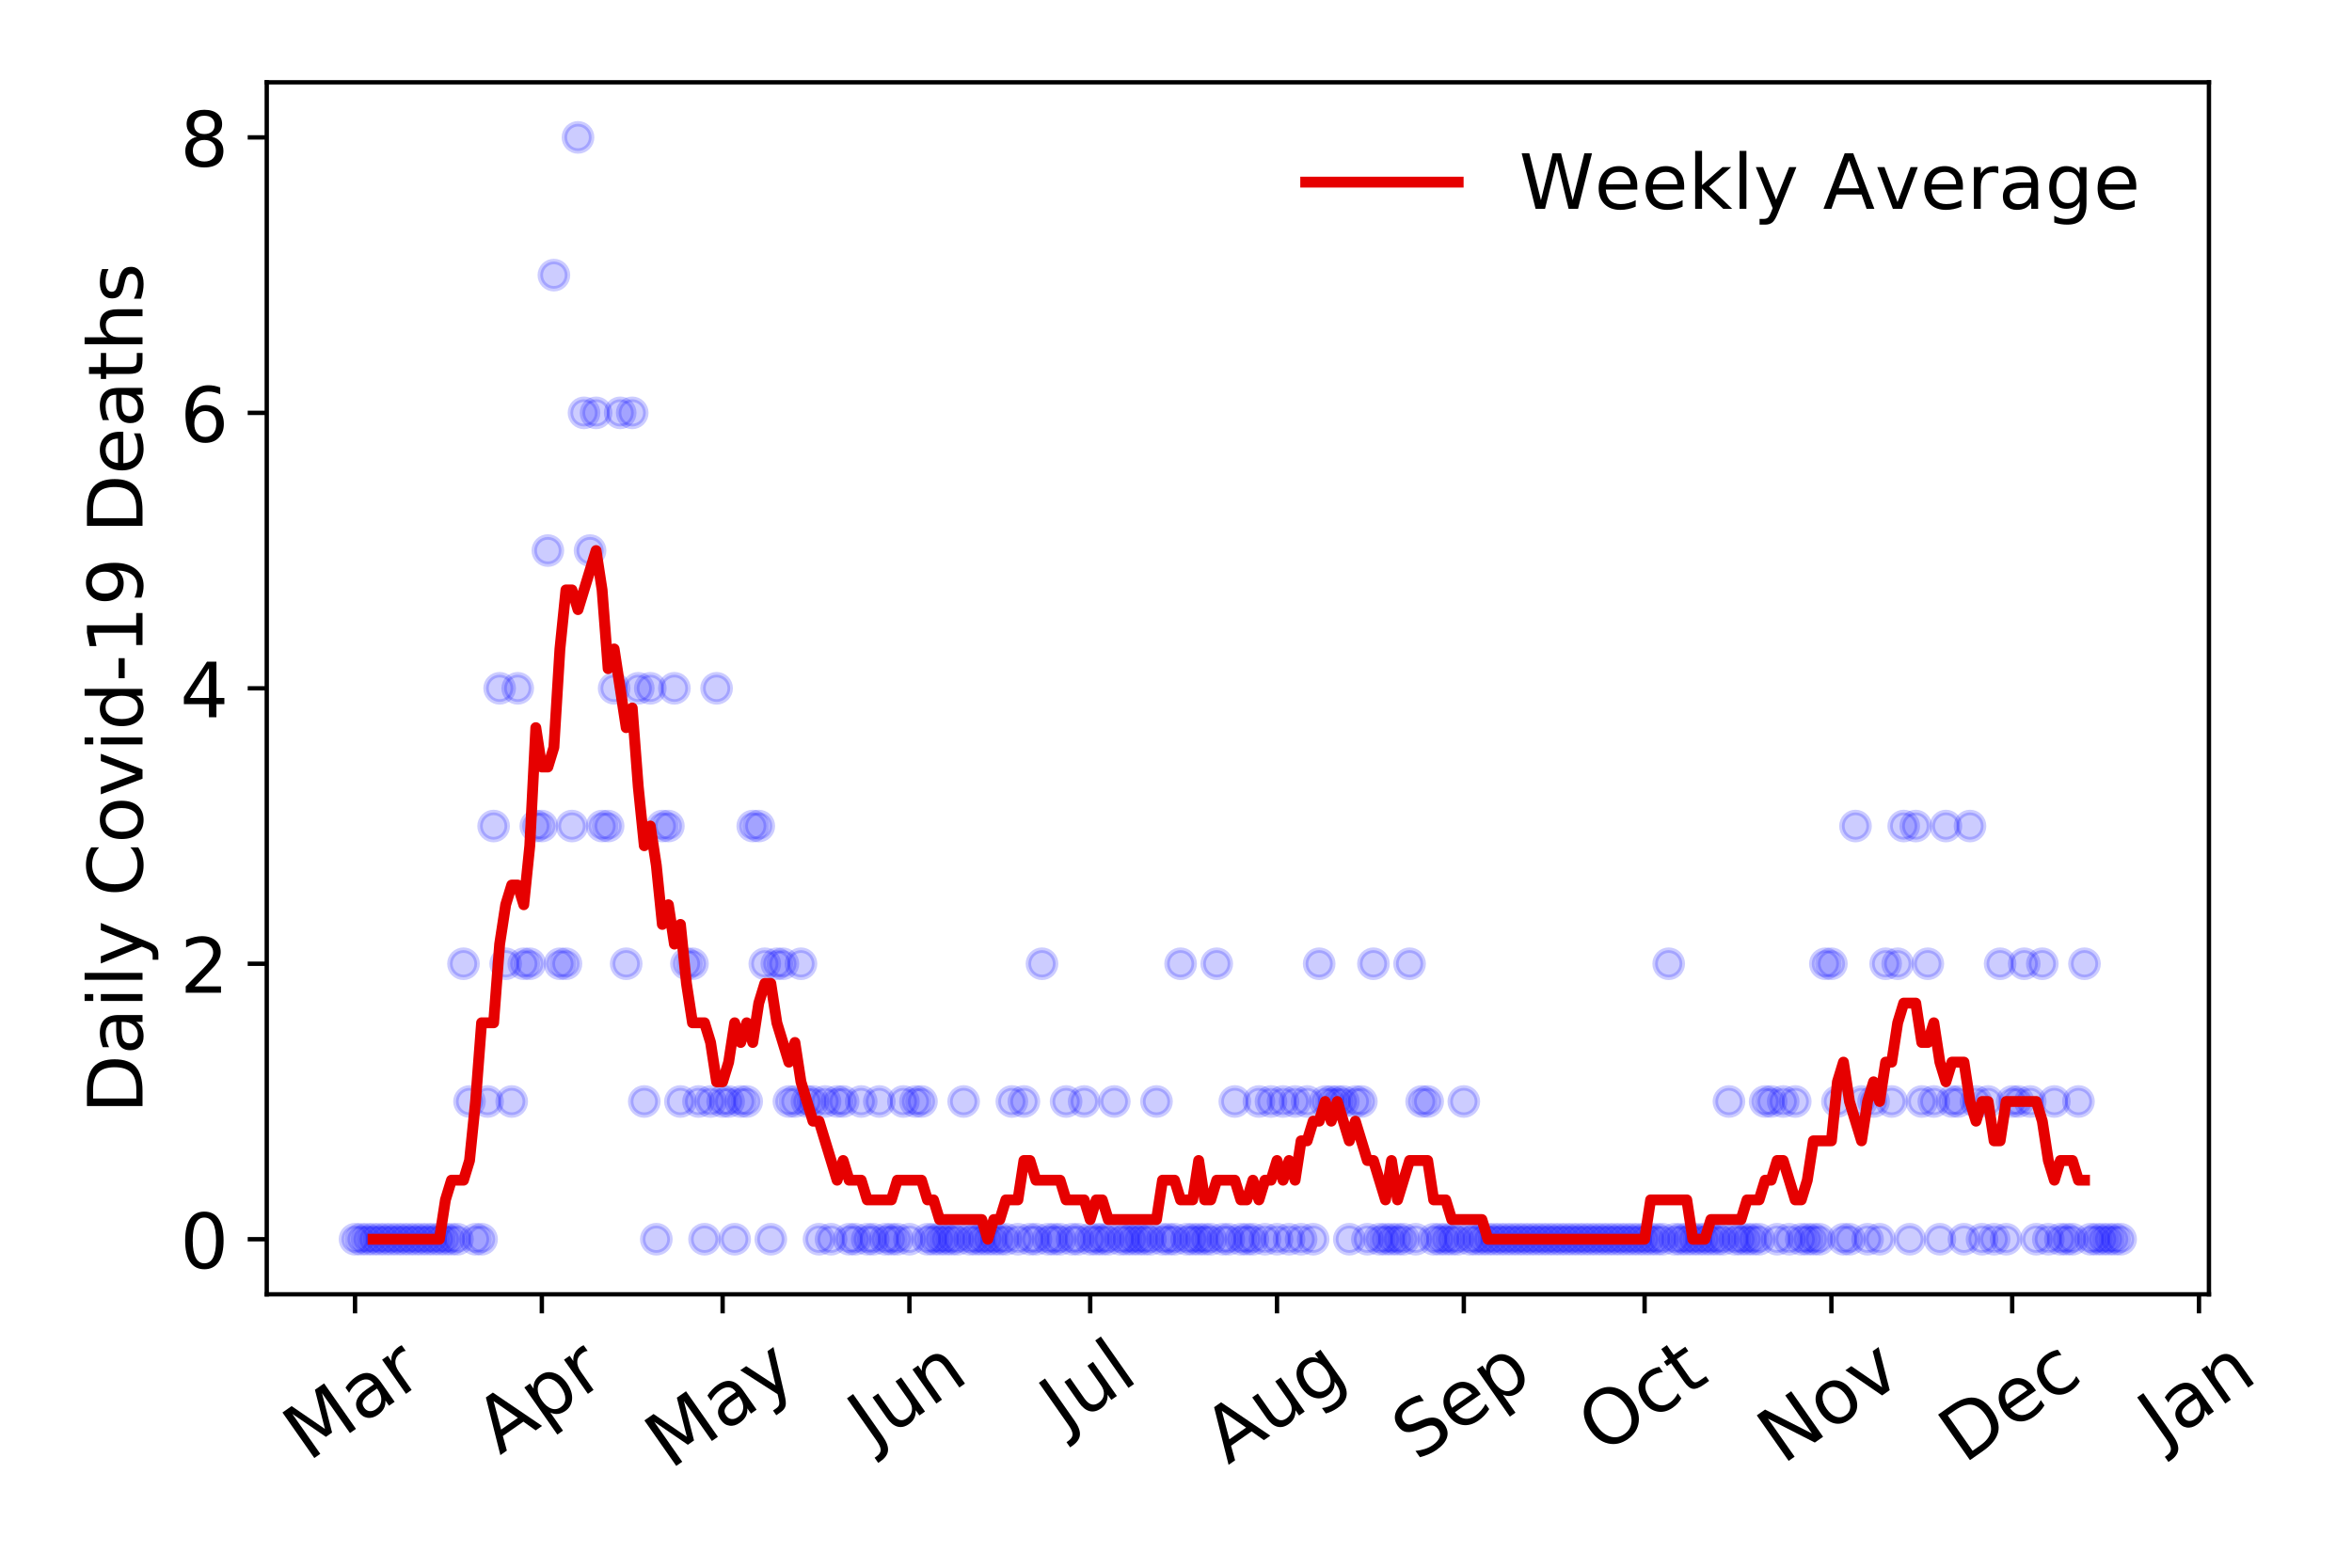 <?xml version="1.0" encoding="utf-8" standalone="no"?>
<!DOCTYPE svg PUBLIC "-//W3C//DTD SVG 1.1//EN"
  "http://www.w3.org/Graphics/SVG/1.1/DTD/svg11.dtd">
<!-- Created with matplotlib (https://matplotlib.org/) -->
<svg height="288pt" version="1.1" viewBox="0 0 432 288" width="432pt" xmlns="http://www.w3.org/2000/svg" xmlns:xlink="http://www.w3.org/1999/xlink">
 <defs>
  <style type="text/css">
*{stroke-linecap:butt;stroke-linejoin:round;}
  </style>
 </defs>
 <g id="figure_1">
  <g id="patch_1">
   <path d="M 0 288 
L 432 288 
L 432 0 
L 0 0 
z
" style="fill:#ffffff;"/>
  </g>
  <g id="axes_1">
   <g id="patch_2">
    <path d="M 48.995 237.778 
L 405.722 237.778 
L 405.722 15.12 
L 48.995 15.12 
z
" style="fill:#ffffff;"/>
   </g>
   <g id="matplotlib.axis_1">
    <g id="xtick_1">
     <g id="line2d_1">
      <defs>
       <path d="M 0 0 
L 0 3.5 
" id="mc7d8609aed" style="stroke:#000000;stroke-width:0.8;"/>
      </defs>
      <g>
       <use style="stroke:#000000;stroke-width:0.8;" x="65.21" xlink:href="#mc7d8609aed" y="237.778"/>
      </g>
     </g>
     <g id="text_1">
      <!-- Mar -->
      <defs>
       <path d="M 9.812 72.906 
L 24.516 72.906 
L 43.109 23.297 
L 61.812 72.906 
L 76.516 72.906 
L 76.516 0 
L 66.891 0 
L 66.891 64.016 
L 48.094 14.016 
L 38.188 14.016 
L 19.391 64.016 
L 19.391 0 
L 9.812 0 
z
" id="DejaVuSans-77"/>
       <path d="M 34.281 27.484 
Q 23.391 27.484 19.188 25 
Q 14.984 22.516 14.984 16.5 
Q 14.984 11.719 18.141 8.906 
Q 21.297 6.109 26.703 6.109 
Q 34.188 6.109 38.703 11.406 
Q 43.219 16.703 43.219 25.484 
L 43.219 27.484 
z
M 52.203 31.203 
L 52.203 0 
L 43.219 0 
L 43.219 8.297 
Q 40.141 3.328 35.547 0.953 
Q 30.953 -1.422 24.312 -1.422 
Q 15.922 -1.422 10.953 3.297 
Q 6 8.016 6 15.922 
Q 6 25.141 12.172 29.828 
Q 18.359 34.516 30.609 34.516 
L 43.219 34.516 
L 43.219 35.406 
Q 43.219 41.609 39.141 45 
Q 35.062 48.391 27.688 48.391 
Q 23 48.391 18.547 47.266 
Q 14.109 46.141 10.016 43.891 
L 10.016 52.203 
Q 14.938 54.109 19.578 55.047 
Q 24.219 56 28.609 56 
Q 40.484 56 46.344 49.844 
Q 52.203 43.703 52.203 31.203 
z
" id="DejaVuSans-97"/>
       <path d="M 41.109 46.297 
Q 39.594 47.172 37.812 47.578 
Q 36.031 48 33.891 48 
Q 26.266 48 22.188 43.047 
Q 18.109 38.094 18.109 28.812 
L 18.109 0 
L 9.078 0 
L 9.078 54.688 
L 18.109 54.688 
L 18.109 46.188 
Q 20.953 51.172 25.484 53.578 
Q 30.031 56 36.531 56 
Q 37.453 56 38.578 55.875 
Q 39.703 55.766 41.062 55.516 
z
" id="DejaVuSans-114"/>
      </defs>
      <g transform="translate(56.607 268.643)rotate(-35)scale(0.14 -0.14)">
       <use xlink:href="#DejaVuSans-77"/>
       <use x="86.279" xlink:href="#DejaVuSans-97"/>
       <use x="147.559" xlink:href="#DejaVuSans-114"/>
      </g>
     </g>
    </g>
    <g id="xtick_2">
     <g id="line2d_2">
      <g>
       <use style="stroke:#000000;stroke-width:0.8;" x="99.521" xlink:href="#mc7d8609aed" y="237.778"/>
      </g>
     </g>
     <g id="text_2">
      <!-- Apr -->
      <defs>
       <path d="M 34.188 63.188 
L 20.797 26.906 
L 47.609 26.906 
z
M 28.609 72.906 
L 39.797 72.906 
L 67.578 0 
L 57.328 0 
L 50.688 18.703 
L 17.828 18.703 
L 11.188 0 
L 0.781 0 
z
" id="DejaVuSans-65"/>
       <path d="M 18.109 8.203 
L 18.109 -20.797 
L 9.078 -20.797 
L 9.078 54.688 
L 18.109 54.688 
L 18.109 46.391 
Q 20.953 51.266 25.266 53.625 
Q 29.594 56 35.594 56 
Q 45.562 56 51.781 48.094 
Q 58.016 40.188 58.016 27.297 
Q 58.016 14.406 51.781 6.484 
Q 45.562 -1.422 35.594 -1.422 
Q 29.594 -1.422 25.266 0.953 
Q 20.953 3.328 18.109 8.203 
z
M 48.688 27.297 
Q 48.688 37.203 44.609 42.844 
Q 40.531 48.484 33.406 48.484 
Q 26.266 48.484 22.188 42.844 
Q 18.109 37.203 18.109 27.297 
Q 18.109 17.391 22.188 11.75 
Q 26.266 6.109 33.406 6.109 
Q 40.531 6.109 44.609 11.75 
Q 48.688 17.391 48.688 27.297 
z
" id="DejaVuSans-112"/>
      </defs>
      <g transform="translate(91.817 267.384)rotate(-35)scale(0.14 -0.14)">
       <use xlink:href="#DejaVuSans-65"/>
       <use x="68.408" xlink:href="#DejaVuSans-112"/>
       <use x="131.885" xlink:href="#DejaVuSans-114"/>
      </g>
     </g>
    </g>
    <g id="xtick_3">
     <g id="line2d_3">
      <g>
       <use style="stroke:#000000;stroke-width:0.8;" x="132.726" xlink:href="#mc7d8609aed" y="237.778"/>
      </g>
     </g>
     <g id="text_3">
      <!-- May -->
      <defs>
       <path d="M 32.172 -5.078 
Q 28.375 -14.844 24.75 -17.812 
Q 21.141 -20.797 15.094 -20.797 
L 7.906 -20.797 
L 7.906 -13.281 
L 13.188 -13.281 
Q 16.891 -13.281 18.938 -11.516 
Q 21 -9.766 23.484 -3.219 
L 25.094 0.875 
L 2.984 54.688 
L 12.5 54.688 
L 29.594 11.922 
L 46.688 54.688 
L 56.203 54.688 
z
" id="DejaVuSans-121"/>
      </defs>
      <g transform="translate(123.086 270.094)rotate(-35)scale(0.14 -0.14)">
       <use xlink:href="#DejaVuSans-77"/>
       <use x="86.279" xlink:href="#DejaVuSans-97"/>
       <use x="147.559" xlink:href="#DejaVuSans-121"/>
      </g>
     </g>
    </g>
    <g id="xtick_4">
     <g id="line2d_4">
      <g>
       <use style="stroke:#000000;stroke-width:0.8;" x="167.037" xlink:href="#mc7d8609aed" y="237.778"/>
      </g>
     </g>
     <g id="text_4">
      <!-- Jun -->
      <defs>
       <path d="M 9.812 72.906 
L 19.672 72.906 
L 19.672 5.078 
Q 19.672 -8.109 14.672 -14.062 
Q 9.672 -20.016 -1.422 -20.016 
L -5.172 -20.016 
L -5.172 -11.719 
L -2.094 -11.719 
Q 4.438 -11.719 7.125 -8.047 
Q 9.812 -4.391 9.812 5.078 
z
" id="DejaVuSans-74"/>
       <path d="M 8.5 21.578 
L 8.5 54.688 
L 17.484 54.688 
L 17.484 21.922 
Q 17.484 14.156 20.5 10.266 
Q 23.531 6.391 29.594 6.391 
Q 36.859 6.391 41.078 11.031 
Q 45.312 15.672 45.312 23.688 
L 45.312 54.688 
L 54.297 54.688 
L 54.297 0 
L 45.312 0 
L 45.312 8.406 
Q 42.047 3.422 37.719 1 
Q 33.406 -1.422 27.688 -1.422 
Q 18.266 -1.422 13.375 4.438 
Q 8.5 10.297 8.5 21.578 
z
M 31.109 56 
z
" id="DejaVuSans-117"/>
       <path d="M 54.891 33.016 
L 54.891 0 
L 45.906 0 
L 45.906 32.719 
Q 45.906 40.484 42.875 44.328 
Q 39.844 48.188 33.797 48.188 
Q 26.516 48.188 22.312 43.547 
Q 18.109 38.922 18.109 30.906 
L 18.109 0 
L 9.078 0 
L 9.078 54.688 
L 18.109 54.688 
L 18.109 46.188 
Q 21.344 51.125 25.703 53.562 
Q 30.078 56 35.797 56 
Q 45.219 56 50.047 50.172 
Q 54.891 44.344 54.891 33.016 
z
" id="DejaVuSans-110"/>
      </defs>
      <g transform="translate(160.293 266.039)rotate(-35)scale(0.14 -0.14)">
       <use xlink:href="#DejaVuSans-74"/>
       <use x="29.492" xlink:href="#DejaVuSans-117"/>
       <use x="92.871" xlink:href="#DejaVuSans-110"/>
      </g>
     </g>
    </g>
    <g id="xtick_5">
     <g id="line2d_5">
      <g>
       <use style="stroke:#000000;stroke-width:0.8;" x="200.241" xlink:href="#mc7d8609aed" y="237.778"/>
      </g>
     </g>
     <g id="text_5">
      <!-- Jul -->
      <defs>
       <path d="M 9.422 75.984 
L 18.406 75.984 
L 18.406 0 
L 9.422 0 
z
" id="DejaVuSans-108"/>
      </defs>
      <g transform="translate(195.539 263.181)rotate(-35)scale(0.14 -0.14)">
       <use xlink:href="#DejaVuSans-74"/>
       <use x="29.492" xlink:href="#DejaVuSans-117"/>
       <use x="92.871" xlink:href="#DejaVuSans-108"/>
      </g>
     </g>
    </g>
    <g id="xtick_6">
     <g id="line2d_6">
      <g>
       <use style="stroke:#000000;stroke-width:0.8;" x="234.553" xlink:href="#mc7d8609aed" y="237.778"/>
      </g>
     </g>
     <g id="text_6">
      <!-- Aug -->
      <defs>
       <path d="M 45.406 27.984 
Q 45.406 37.75 41.375 43.109 
Q 37.359 48.484 30.078 48.484 
Q 22.859 48.484 18.828 43.109 
Q 14.797 37.75 14.797 27.984 
Q 14.797 18.266 18.828 12.891 
Q 22.859 7.516 30.078 7.516 
Q 37.359 7.516 41.375 12.891 
Q 45.406 18.266 45.406 27.984 
z
M 54.391 6.781 
Q 54.391 -7.172 48.188 -13.984 
Q 42 -20.797 29.203 -20.797 
Q 24.469 -20.797 20.266 -20.094 
Q 16.062 -19.391 12.109 -17.922 
L 12.109 -9.188 
Q 16.062 -11.328 19.922 -12.344 
Q 23.781 -13.375 27.781 -13.375 
Q 36.625 -13.375 41.016 -8.766 
Q 45.406 -4.156 45.406 5.172 
L 45.406 9.625 
Q 42.625 4.781 38.281 2.391 
Q 33.938 0 27.875 0 
Q 17.828 0 11.672 7.656 
Q 5.516 15.328 5.516 27.984 
Q 5.516 40.672 11.672 48.328 
Q 17.828 56 27.875 56 
Q 33.938 56 38.281 53.609 
Q 42.625 51.219 45.406 46.391 
L 45.406 54.688 
L 54.391 54.688 
z
" id="DejaVuSans-103"/>
      </defs>
      <g transform="translate(225.572 269.172)rotate(-35)scale(0.14 -0.14)">
       <use xlink:href="#DejaVuSans-65"/>
       <use x="68.408" xlink:href="#DejaVuSans-117"/>
       <use x="131.787" xlink:href="#DejaVuSans-103"/>
      </g>
     </g>
    </g>
    <g id="xtick_7">
     <g id="line2d_7">
      <g>
       <use style="stroke:#000000;stroke-width:0.8;" x="268.864" xlink:href="#mc7d8609aed" y="237.778"/>
      </g>
     </g>
     <g id="text_7">
      <!-- Sep -->
      <defs>
       <path d="M 53.516 70.516 
L 53.516 60.891 
Q 47.906 63.578 42.922 64.891 
Q 37.938 66.219 33.297 66.219 
Q 25.25 66.219 20.875 63.094 
Q 16.5 59.969 16.5 54.203 
Q 16.5 49.359 19.406 46.891 
Q 22.312 44.438 30.422 42.922 
L 36.375 41.703 
Q 47.406 39.594 52.656 34.297 
Q 57.906 29 57.906 20.125 
Q 57.906 9.516 50.797 4.047 
Q 43.703 -1.422 29.984 -1.422 
Q 24.812 -1.422 18.969 -0.25 
Q 13.141 0.922 6.891 3.219 
L 6.891 13.375 
Q 12.891 10.016 18.656 8.297 
Q 24.422 6.594 29.984 6.594 
Q 38.422 6.594 43.016 9.906 
Q 47.609 13.234 47.609 19.391 
Q 47.609 24.75 44.312 27.781 
Q 41.016 30.812 33.5 32.328 
L 27.484 33.5 
Q 16.453 35.688 11.516 40.375 
Q 6.594 45.062 6.594 53.422 
Q 6.594 63.094 13.406 68.656 
Q 20.219 74.219 32.172 74.219 
Q 37.312 74.219 42.625 73.281 
Q 47.953 72.359 53.516 70.516 
z
" id="DejaVuSans-83"/>
       <path d="M 56.203 29.594 
L 56.203 25.203 
L 14.891 25.203 
Q 15.484 15.922 20.484 11.062 
Q 25.484 6.203 34.422 6.203 
Q 39.594 6.203 44.453 7.469 
Q 49.312 8.734 54.109 11.281 
L 54.109 2.781 
Q 49.266 0.734 44.188 -0.344 
Q 39.109 -1.422 33.891 -1.422 
Q 20.797 -1.422 13.156 6.188 
Q 5.516 13.812 5.516 26.812 
Q 5.516 40.234 12.766 48.109 
Q 20.016 56 32.328 56 
Q 43.359 56 49.781 48.891 
Q 56.203 41.797 56.203 29.594 
z
M 47.219 32.234 
Q 47.125 39.594 43.094 43.984 
Q 39.062 48.391 32.422 48.391 
Q 24.906 48.391 20.391 44.141 
Q 15.875 39.891 15.188 32.172 
z
" id="DejaVuSans-101"/>
      </defs>
      <g transform="translate(260.271 268.629)rotate(-35)scale(0.14 -0.14)">
       <use xlink:href="#DejaVuSans-83"/>
       <use x="63.477" xlink:href="#DejaVuSans-101"/>
       <use x="125" xlink:href="#DejaVuSans-112"/>
      </g>
     </g>
    </g>
    <g id="xtick_8">
     <g id="line2d_8">
      <g>
       <use style="stroke:#000000;stroke-width:0.8;" x="302.069" xlink:href="#mc7d8609aed" y="237.778"/>
      </g>
     </g>
     <g id="text_8">
      <!-- Oct -->
      <defs>
       <path d="M 39.406 66.219 
Q 28.656 66.219 22.328 58.203 
Q 16.016 50.203 16.016 36.375 
Q 16.016 22.609 22.328 14.594 
Q 28.656 6.594 39.406 6.594 
Q 50.141 6.594 56.422 14.594 
Q 62.703 22.609 62.703 36.375 
Q 62.703 50.203 56.422 58.203 
Q 50.141 66.219 39.406 66.219 
z
M 39.406 74.219 
Q 54.734 74.219 63.906 63.938 
Q 73.094 53.656 73.094 36.375 
Q 73.094 19.141 63.906 8.859 
Q 54.734 -1.422 39.406 -1.422 
Q 24.031 -1.422 14.812 8.828 
Q 5.609 19.094 5.609 36.375 
Q 5.609 53.656 14.812 63.938 
Q 24.031 74.219 39.406 74.219 
z
" id="DejaVuSans-79"/>
       <path d="M 48.781 52.594 
L 48.781 44.188 
Q 44.969 46.297 41.141 47.344 
Q 37.312 48.391 33.406 48.391 
Q 24.656 48.391 19.812 42.844 
Q 14.984 37.312 14.984 27.297 
Q 14.984 17.281 19.812 11.734 
Q 24.656 6.203 33.406 6.203 
Q 37.312 6.203 41.141 7.25 
Q 44.969 8.297 48.781 10.406 
L 48.781 2.094 
Q 45.016 0.344 40.984 -0.531 
Q 36.969 -1.422 32.422 -1.422 
Q 20.062 -1.422 12.781 6.344 
Q 5.516 14.109 5.516 27.297 
Q 5.516 40.672 12.859 48.328 
Q 20.219 56 33.016 56 
Q 37.156 56 41.109 55.141 
Q 45.062 54.297 48.781 52.594 
z
" id="DejaVuSans-99"/>
       <path d="M 18.312 70.219 
L 18.312 54.688 
L 36.812 54.688 
L 36.812 47.703 
L 18.312 47.703 
L 18.312 18.016 
Q 18.312 11.328 20.141 9.422 
Q 21.969 7.516 27.594 7.516 
L 36.812 7.516 
L 36.812 0 
L 27.594 0 
Q 17.188 0 13.234 3.875 
Q 9.281 7.766 9.281 18.016 
L 9.281 47.703 
L 2.688 47.703 
L 2.688 54.688 
L 9.281 54.688 
L 9.281 70.219 
z
" id="DejaVuSans-116"/>
      </defs>
      <g transform="translate(294.37 267.377)rotate(-35)scale(0.14 -0.14)">
       <use xlink:href="#DejaVuSans-79"/>
       <use x="78.711" xlink:href="#DejaVuSans-99"/>
       <use x="133.691" xlink:href="#DejaVuSans-116"/>
      </g>
     </g>
    </g>
    <g id="xtick_9">
     <g id="line2d_9">
      <g>
       <use style="stroke:#000000;stroke-width:0.8;" x="336.38" xlink:href="#mc7d8609aed" y="237.778"/>
      </g>
     </g>
     <g id="text_9">
      <!-- Nov -->
      <defs>
       <path d="M 9.812 72.906 
L 23.094 72.906 
L 55.422 11.922 
L 55.422 72.906 
L 64.984 72.906 
L 64.984 0 
L 51.703 0 
L 19.391 60.984 
L 19.391 0 
L 9.812 0 
z
" id="DejaVuSans-78"/>
       <path d="M 30.609 48.391 
Q 23.391 48.391 19.188 42.75 
Q 14.984 37.109 14.984 27.297 
Q 14.984 17.484 19.156 11.844 
Q 23.344 6.203 30.609 6.203 
Q 37.797 6.203 41.984 11.859 
Q 46.188 17.531 46.188 27.297 
Q 46.188 37.016 41.984 42.703 
Q 37.797 48.391 30.609 48.391 
z
M 30.609 56 
Q 42.328 56 49.016 48.375 
Q 55.719 40.766 55.719 27.297 
Q 55.719 13.875 49.016 6.219 
Q 42.328 -1.422 30.609 -1.422 
Q 18.844 -1.422 12.172 6.219 
Q 5.516 13.875 5.516 27.297 
Q 5.516 40.766 12.172 48.375 
Q 18.844 56 30.609 56 
z
" id="DejaVuSans-111"/>
       <path d="M 2.984 54.688 
L 12.5 54.688 
L 29.594 8.797 
L 46.688 54.688 
L 56.203 54.688 
L 35.688 0 
L 23.484 0 
z
" id="DejaVuSans-118"/>
      </defs>
      <g transform="translate(327.403 269.166)rotate(-35)scale(0.14 -0.14)">
       <use xlink:href="#DejaVuSans-78"/>
       <use x="74.805" xlink:href="#DejaVuSans-111"/>
       <use x="135.986" xlink:href="#DejaVuSans-118"/>
      </g>
     </g>
    </g>
    <g id="xtick_10">
     <g id="line2d_10">
      <g>
       <use style="stroke:#000000;stroke-width:0.8;" x="369.584" xlink:href="#mc7d8609aed" y="237.778"/>
      </g>
     </g>
     <g id="text_10">
      <!-- Dec -->
      <defs>
       <path d="M 19.672 64.797 
L 19.672 8.109 
L 31.594 8.109 
Q 46.688 8.109 53.688 14.938 
Q 60.688 21.781 60.688 36.531 
Q 60.688 51.172 53.688 57.984 
Q 46.688 64.797 31.594 64.797 
z
M 9.812 72.906 
L 30.078 72.906 
Q 51.266 72.906 61.172 64.094 
Q 71.094 55.281 71.094 36.531 
Q 71.094 17.672 61.125 8.828 
Q 51.172 0 30.078 0 
L 9.812 0 
z
" id="DejaVuSans-68"/>
      </defs>
      <g transform="translate(360.704 269.032)rotate(-35)scale(0.14 -0.14)">
       <use xlink:href="#DejaVuSans-68"/>
       <use x="77.002" xlink:href="#DejaVuSans-101"/>
       <use x="138.525" xlink:href="#DejaVuSans-99"/>
      </g>
     </g>
    </g>
    <g id="xtick_11">
     <g id="line2d_11">
      <g>
       <use style="stroke:#000000;stroke-width:0.8;" x="403.896" xlink:href="#mc7d8609aed" y="237.778"/>
      </g>
     </g>
     <g id="text_11">
      <!-- Jan -->
      <g transform="translate(397.272 265.871)rotate(-35)scale(0.14 -0.14)">
       <use xlink:href="#DejaVuSans-74"/>
       <use x="29.492" xlink:href="#DejaVuSans-97"/>
       <use x="90.771" xlink:href="#DejaVuSans-110"/>
      </g>
     </g>
    </g>
   </g>
   <g id="matplotlib.axis_2">
    <g id="ytick_1">
     <g id="line2d_12">
      <defs>
       <path d="M 0 0 
L -3.5 0 
" id="m0fcdb08a00" style="stroke:#000000;stroke-width:0.8;"/>
      </defs>
      <g>
       <use style="stroke:#000000;stroke-width:0.8;" x="48.995" xlink:href="#m0fcdb08a00" y="227.657"/>
      </g>
     </g>
     <g id="text_12">
      <!-- 0 -->
      <defs>
       <path d="M 31.781 66.406 
Q 24.172 66.406 20.328 58.906 
Q 16.5 51.422 16.5 36.375 
Q 16.5 21.391 20.328 13.891 
Q 24.172 6.391 31.781 6.391 
Q 39.453 6.391 43.281 13.891 
Q 47.125 21.391 47.125 36.375 
Q 47.125 51.422 43.281 58.906 
Q 39.453 66.406 31.781 66.406 
z
M 31.781 74.219 
Q 44.047 74.219 50.516 64.516 
Q 56.984 54.828 56.984 36.375 
Q 56.984 17.969 50.516 8.266 
Q 44.047 -1.422 31.781 -1.422 
Q 19.531 -1.422 13.062 8.266 
Q 6.594 17.969 6.594 36.375 
Q 6.594 54.828 13.062 64.516 
Q 19.531 74.219 31.781 74.219 
z
" id="DejaVuSans-48"/>
      </defs>
      <g transform="translate(33.087 232.976)scale(0.14 -0.14)">
       <use xlink:href="#DejaVuSans-48"/>
      </g>
     </g>
    </g>
    <g id="ytick_2">
     <g id="line2d_13">
      <g>
       <use style="stroke:#000000;stroke-width:0.8;" x="48.995" xlink:href="#m0fcdb08a00" y="177.053"/>
      </g>
     </g>
     <g id="text_13">
      <!-- 2 -->
      <defs>
       <path d="M 19.188 8.297 
L 53.609 8.297 
L 53.609 0 
L 7.328 0 
L 7.328 8.297 
Q 12.938 14.109 22.625 23.891 
Q 32.328 33.688 34.812 36.531 
Q 39.547 41.844 41.422 45.531 
Q 43.312 49.219 43.312 52.781 
Q 43.312 58.594 39.234 62.25 
Q 35.156 65.922 28.609 65.922 
Q 23.969 65.922 18.812 64.312 
Q 13.672 62.703 7.812 59.422 
L 7.812 69.391 
Q 13.766 71.781 18.938 73 
Q 24.125 74.219 28.422 74.219 
Q 39.75 74.219 46.484 68.547 
Q 53.219 62.891 53.219 53.422 
Q 53.219 48.922 51.531 44.891 
Q 49.859 40.875 45.406 35.406 
Q 44.188 33.984 37.641 27.219 
Q 31.109 20.453 19.188 8.297 
z
" id="DejaVuSans-50"/>
      </defs>
      <g transform="translate(33.087 182.372)scale(0.14 -0.14)">
       <use xlink:href="#DejaVuSans-50"/>
      </g>
     </g>
    </g>
    <g id="ytick_3">
     <g id="line2d_14">
      <g>
       <use style="stroke:#000000;stroke-width:0.8;" x="48.995" xlink:href="#m0fcdb08a00" y="126.449"/>
      </g>
     </g>
     <g id="text_14">
      <!-- 4 -->
      <defs>
       <path d="M 37.797 64.312 
L 12.891 25.391 
L 37.797 25.391 
z
M 35.203 72.906 
L 47.609 72.906 
L 47.609 25.391 
L 58.016 25.391 
L 58.016 17.188 
L 47.609 17.188 
L 47.609 0 
L 37.797 0 
L 37.797 17.188 
L 4.891 17.188 
L 4.891 26.703 
z
" id="DejaVuSans-52"/>
      </defs>
      <g transform="translate(33.087 131.768)scale(0.14 -0.14)">
       <use xlink:href="#DejaVuSans-52"/>
      </g>
     </g>
    </g>
    <g id="ytick_4">
     <g id="line2d_15">
      <g>
       <use style="stroke:#000000;stroke-width:0.8;" x="48.995" xlink:href="#m0fcdb08a00" y="75.845"/>
      </g>
     </g>
     <g id="text_15">
      <!-- 6 -->
      <defs>
       <path d="M 33.016 40.375 
Q 26.375 40.375 22.484 35.828 
Q 18.609 31.297 18.609 23.391 
Q 18.609 15.531 22.484 10.953 
Q 26.375 6.391 33.016 6.391 
Q 39.656 6.391 43.531 10.953 
Q 47.406 15.531 47.406 23.391 
Q 47.406 31.297 43.531 35.828 
Q 39.656 40.375 33.016 40.375 
z
M 52.594 71.297 
L 52.594 62.312 
Q 48.875 64.062 45.094 64.984 
Q 41.312 65.922 37.594 65.922 
Q 27.828 65.922 22.672 59.328 
Q 17.531 52.734 16.797 39.406 
Q 19.672 43.656 24.016 45.922 
Q 28.375 48.188 33.594 48.188 
Q 44.578 48.188 50.953 41.516 
Q 57.328 34.859 57.328 23.391 
Q 57.328 12.156 50.688 5.359 
Q 44.047 -1.422 33.016 -1.422 
Q 20.359 -1.422 13.672 8.266 
Q 6.984 17.969 6.984 36.375 
Q 6.984 53.656 15.188 63.938 
Q 23.391 74.219 37.203 74.219 
Q 40.922 74.219 44.703 73.484 
Q 48.484 72.75 52.594 71.297 
z
" id="DejaVuSans-54"/>
      </defs>
      <g transform="translate(33.087 81.164)scale(0.14 -0.14)">
       <use xlink:href="#DejaVuSans-54"/>
      </g>
     </g>
    </g>
    <g id="ytick_5">
     <g id="line2d_16">
      <g>
       <use style="stroke:#000000;stroke-width:0.8;" x="48.995" xlink:href="#m0fcdb08a00" y="25.241"/>
      </g>
     </g>
     <g id="text_16">
      <!-- 8 -->
      <defs>
       <path d="M 31.781 34.625 
Q 24.75 34.625 20.719 30.859 
Q 16.703 27.094 16.703 20.516 
Q 16.703 13.922 20.719 10.156 
Q 24.75 6.391 31.781 6.391 
Q 38.812 6.391 42.859 10.172 
Q 46.922 13.969 46.922 20.516 
Q 46.922 27.094 42.891 30.859 
Q 38.875 34.625 31.781 34.625 
z
M 21.922 38.812 
Q 15.578 40.375 12.031 44.719 
Q 8.5 49.078 8.5 55.328 
Q 8.5 64.062 14.719 69.141 
Q 20.953 74.219 31.781 74.219 
Q 42.672 74.219 48.875 69.141 
Q 55.078 64.062 55.078 55.328 
Q 55.078 49.078 51.531 44.719 
Q 48 40.375 41.703 38.812 
Q 48.828 37.156 52.797 32.312 
Q 56.781 27.484 56.781 20.516 
Q 56.781 9.906 50.312 4.234 
Q 43.844 -1.422 31.781 -1.422 
Q 19.734 -1.422 13.25 4.234 
Q 6.781 9.906 6.781 20.516 
Q 6.781 27.484 10.781 32.312 
Q 14.797 37.156 21.922 38.812 
z
M 18.312 54.391 
Q 18.312 48.734 21.844 45.562 
Q 25.391 42.391 31.781 42.391 
Q 38.141 42.391 41.719 45.562 
Q 45.312 48.734 45.312 54.391 
Q 45.312 60.062 41.719 63.234 
Q 38.141 66.406 31.781 66.406 
Q 25.391 66.406 21.844 63.234 
Q 18.312 60.062 18.312 54.391 
z
" id="DejaVuSans-56"/>
      </defs>
      <g transform="translate(33.087 30.56)scale(0.14 -0.14)">
       <use xlink:href="#DejaVuSans-56"/>
      </g>
     </g>
    </g>
    <g id="text_17">
     <!-- Daily Covid-19 Deaths -->
     <defs>
      <path d="M 9.422 54.688 
L 18.406 54.688 
L 18.406 0 
L 9.422 0 
z
M 9.422 75.984 
L 18.406 75.984 
L 18.406 64.594 
L 9.422 64.594 
z
" id="DejaVuSans-105"/>
      <path id="DejaVuSans-32"/>
      <path d="M 64.406 67.281 
L 64.406 56.891 
Q 59.422 61.531 53.781 63.812 
Q 48.141 66.109 41.797 66.109 
Q 29.297 66.109 22.656 58.469 
Q 16.016 50.828 16.016 36.375 
Q 16.016 21.969 22.656 14.328 
Q 29.297 6.688 41.797 6.688 
Q 48.141 6.688 53.781 8.984 
Q 59.422 11.281 64.406 15.922 
L 64.406 5.609 
Q 59.234 2.094 53.438 0.328 
Q 47.656 -1.422 41.219 -1.422 
Q 24.656 -1.422 15.125 8.703 
Q 5.609 18.844 5.609 36.375 
Q 5.609 53.953 15.125 64.078 
Q 24.656 74.219 41.219 74.219 
Q 47.75 74.219 53.531 72.484 
Q 59.328 70.75 64.406 67.281 
z
" id="DejaVuSans-67"/>
      <path d="M 45.406 46.391 
L 45.406 75.984 
L 54.391 75.984 
L 54.391 0 
L 45.406 0 
L 45.406 8.203 
Q 42.578 3.328 38.25 0.953 
Q 33.938 -1.422 27.875 -1.422 
Q 17.969 -1.422 11.734 6.484 
Q 5.516 14.406 5.516 27.297 
Q 5.516 40.188 11.734 48.094 
Q 17.969 56 27.875 56 
Q 33.938 56 38.25 53.625 
Q 42.578 51.266 45.406 46.391 
z
M 14.797 27.297 
Q 14.797 17.391 18.875 11.75 
Q 22.953 6.109 30.078 6.109 
Q 37.203 6.109 41.297 11.75 
Q 45.406 17.391 45.406 27.297 
Q 45.406 37.203 41.297 42.844 
Q 37.203 48.484 30.078 48.484 
Q 22.953 48.484 18.875 42.844 
Q 14.797 37.203 14.797 27.297 
z
" id="DejaVuSans-100"/>
      <path d="M 4.891 31.391 
L 31.203 31.391 
L 31.203 23.391 
L 4.891 23.391 
z
" id="DejaVuSans-45"/>
      <path d="M 12.406 8.297 
L 28.516 8.297 
L 28.516 63.922 
L 10.984 60.406 
L 10.984 69.391 
L 28.422 72.906 
L 38.281 72.906 
L 38.281 8.297 
L 54.391 8.297 
L 54.391 0 
L 12.406 0 
z
" id="DejaVuSans-49"/>
      <path d="M 10.984 1.516 
L 10.984 10.5 
Q 14.703 8.734 18.5 7.812 
Q 22.312 6.891 25.984 6.891 
Q 35.75 6.891 40.891 13.453 
Q 46.047 20.016 46.781 33.406 
Q 43.953 29.203 39.594 26.953 
Q 35.25 24.703 29.984 24.703 
Q 19.047 24.703 12.672 31.312 
Q 6.297 37.938 6.297 49.422 
Q 6.297 60.641 12.938 67.422 
Q 19.578 74.219 30.609 74.219 
Q 43.266 74.219 49.922 64.516 
Q 56.594 54.828 56.594 36.375 
Q 56.594 19.141 48.406 8.859 
Q 40.234 -1.422 26.422 -1.422 
Q 22.703 -1.422 18.891 -0.688 
Q 15.094 0.047 10.984 1.516 
z
M 30.609 32.422 
Q 37.25 32.422 41.125 36.953 
Q 45.016 41.5 45.016 49.422 
Q 45.016 57.281 41.125 61.844 
Q 37.25 66.406 30.609 66.406 
Q 23.969 66.406 20.094 61.844 
Q 16.219 57.281 16.219 49.422 
Q 16.219 41.5 20.094 36.953 
Q 23.969 32.422 30.609 32.422 
z
" id="DejaVuSans-57"/>
      <path d="M 54.891 33.016 
L 54.891 0 
L 45.906 0 
L 45.906 32.719 
Q 45.906 40.484 42.875 44.328 
Q 39.844 48.188 33.797 48.188 
Q 26.516 48.188 22.312 43.547 
Q 18.109 38.922 18.109 30.906 
L 18.109 0 
L 9.078 0 
L 9.078 75.984 
L 18.109 75.984 
L 18.109 46.188 
Q 21.344 51.125 25.703 53.562 
Q 30.078 56 35.797 56 
Q 45.219 56 50.047 50.172 
Q 54.891 44.344 54.891 33.016 
z
" id="DejaVuSans-104"/>
      <path d="M 44.281 53.078 
L 44.281 44.578 
Q 40.484 46.531 36.375 47.5 
Q 32.281 48.484 27.875 48.484 
Q 21.188 48.484 17.844 46.438 
Q 14.5 44.391 14.5 40.281 
Q 14.5 37.156 16.891 35.375 
Q 19.281 33.594 26.516 31.984 
L 29.594 31.297 
Q 39.156 29.25 43.188 25.516 
Q 47.219 21.781 47.219 15.094 
Q 47.219 7.469 41.188 3.016 
Q 35.156 -1.422 24.609 -1.422 
Q 20.219 -1.422 15.453 -0.562 
Q 10.688 0.297 5.422 2 
L 5.422 11.281 
Q 10.406 8.688 15.234 7.391 
Q 20.062 6.109 24.812 6.109 
Q 31.156 6.109 34.562 8.281 
Q 37.984 10.453 37.984 14.406 
Q 37.984 18.062 35.516 20.016 
Q 33.062 21.969 24.703 23.781 
L 21.578 24.516 
Q 13.234 26.266 9.516 29.906 
Q 5.812 33.547 5.812 39.891 
Q 5.812 47.609 11.281 51.797 
Q 16.75 56 26.812 56 
Q 31.781 56 36.172 55.266 
Q 40.578 54.547 44.281 53.078 
z
" id="DejaVuSans-115"/>
     </defs>
     <g transform="translate(26.176 204.56)rotate(-90)scale(0.14 -0.14)">
      <use xlink:href="#DejaVuSans-68"/>
      <use x="77.002" xlink:href="#DejaVuSans-97"/>
      <use x="138.281" xlink:href="#DejaVuSans-105"/>
      <use x="166.064" xlink:href="#DejaVuSans-108"/>
      <use x="193.848" xlink:href="#DejaVuSans-121"/>
      <use x="253.027" xlink:href="#DejaVuSans-32"/>
      <use x="284.814" xlink:href="#DejaVuSans-67"/>
      <use x="354.639" xlink:href="#DejaVuSans-111"/>
      <use x="415.82" xlink:href="#DejaVuSans-118"/>
      <use x="475" xlink:href="#DejaVuSans-105"/>
      <use x="502.783" xlink:href="#DejaVuSans-100"/>
      <use x="566.26" xlink:href="#DejaVuSans-45"/>
      <use x="602.344" xlink:href="#DejaVuSans-49"/>
      <use x="665.967" xlink:href="#DejaVuSans-57"/>
      <use x="729.59" xlink:href="#DejaVuSans-32"/>
      <use x="761.377" xlink:href="#DejaVuSans-68"/>
      <use x="838.379" xlink:href="#DejaVuSans-101"/>
      <use x="899.902" xlink:href="#DejaVuSans-97"/>
      <use x="961.182" xlink:href="#DejaVuSans-116"/>
      <use x="1000.391" xlink:href="#DejaVuSans-104"/>
      <use x="1063.77" xlink:href="#DejaVuSans-115"/>
     </g>
    </g>
   </g>
   <g id="line2d_17">
    <defs>
     <path d="M 0 2.5 
C 0.663 2.5 1.299 2.237 1.768 1.768 
C 2.237 1.299 2.5 0.663 2.5 0 
C 2.5 -0.663 2.237 -1.299 1.768 -1.768 
C 1.299 -2.237 0.663 -2.5 0 -2.5 
C -0.663 -2.5 -1.299 -2.237 -1.768 -1.768 
C -2.237 -1.299 -2.5 -0.663 -2.5 0 
C -2.5 0.663 -2.237 1.299 -1.768 1.768 
C -1.299 2.237 -0.663 2.5 0 2.5 
z
" id="m4a68bba8c0" style="stroke:#0000ff;stroke-opacity:0.2;"/>
    </defs>
    <g clip-path="url(#p9437c9cb93)">
     <use style="fill:#0000ff;fill-opacity:0.2;stroke:#0000ff;stroke-opacity:0.2;" x="65.21" xlink:href="#m4a68bba8c0" y="227.657"/>
     <use style="fill:#0000ff;fill-opacity:0.2;stroke:#0000ff;stroke-opacity:0.2;" x="66.317" xlink:href="#m4a68bba8c0" y="227.657"/>
     <use style="fill:#0000ff;fill-opacity:0.2;stroke:#0000ff;stroke-opacity:0.2;" x="67.423" xlink:href="#m4a68bba8c0" y="227.657"/>
     <use style="fill:#0000ff;fill-opacity:0.2;stroke:#0000ff;stroke-opacity:0.2;" x="68.53" xlink:href="#m4a68bba8c0" y="227.657"/>
     <use style="fill:#0000ff;fill-opacity:0.2;stroke:#0000ff;stroke-opacity:0.2;" x="69.637" xlink:href="#m4a68bba8c0" y="227.657"/>
     <use style="fill:#0000ff;fill-opacity:0.2;stroke:#0000ff;stroke-opacity:0.2;" x="70.744" xlink:href="#m4a68bba8c0" y="227.657"/>
     <use style="fill:#0000ff;fill-opacity:0.2;stroke:#0000ff;stroke-opacity:0.2;" x="71.851" xlink:href="#m4a68bba8c0" y="227.657"/>
     <use style="fill:#0000ff;fill-opacity:0.2;stroke:#0000ff;stroke-opacity:0.2;" x="72.958" xlink:href="#m4a68bba8c0" y="227.657"/>
     <use style="fill:#0000ff;fill-opacity:0.2;stroke:#0000ff;stroke-opacity:0.2;" x="74.064" xlink:href="#m4a68bba8c0" y="227.657"/>
     <use style="fill:#0000ff;fill-opacity:0.2;stroke:#0000ff;stroke-opacity:0.2;" x="75.171" xlink:href="#m4a68bba8c0" y="227.657"/>
     <use style="fill:#0000ff;fill-opacity:0.2;stroke:#0000ff;stroke-opacity:0.2;" x="76.278" xlink:href="#m4a68bba8c0" y="227.657"/>
     <use style="fill:#0000ff;fill-opacity:0.2;stroke:#0000ff;stroke-opacity:0.2;" x="77.385" xlink:href="#m4a68bba8c0" y="227.657"/>
     <use style="fill:#0000ff;fill-opacity:0.2;stroke:#0000ff;stroke-opacity:0.2;" x="78.492" xlink:href="#m4a68bba8c0" y="227.657"/>
     <use style="fill:#0000ff;fill-opacity:0.2;stroke:#0000ff;stroke-opacity:0.2;" x="79.598" xlink:href="#m4a68bba8c0" y="227.657"/>
     <use style="fill:#0000ff;fill-opacity:0.2;stroke:#0000ff;stroke-opacity:0.2;" x="80.705" xlink:href="#m4a68bba8c0" y="227.657"/>
     <use style="fill:#0000ff;fill-opacity:0.2;stroke:#0000ff;stroke-opacity:0.2;" x="81.812" xlink:href="#m4a68bba8c0" y="227.657"/>
     <use style="fill:#0000ff;fill-opacity:0.2;stroke:#0000ff;stroke-opacity:0.2;" x="82.919" xlink:href="#m4a68bba8c0" y="227.657"/>
     <use style="fill:#0000ff;fill-opacity:0.2;stroke:#0000ff;stroke-opacity:0.2;" x="84.026" xlink:href="#m4a68bba8c0" y="227.657"/>
     <use style="fill:#0000ff;fill-opacity:0.2;stroke:#0000ff;stroke-opacity:0.2;" x="85.133" xlink:href="#m4a68bba8c0" y="177.053"/>
     <use style="fill:#0000ff;fill-opacity:0.2;stroke:#0000ff;stroke-opacity:0.2;" x="86.239" xlink:href="#m4a68bba8c0" y="202.355"/>
     <use style="fill:#0000ff;fill-opacity:0.2;stroke:#0000ff;stroke-opacity:0.2;" x="87.346" xlink:href="#m4a68bba8c0" y="227.657"/>
     <use style="fill:#0000ff;fill-opacity:0.2;stroke:#0000ff;stroke-opacity:0.2;" x="88.453" xlink:href="#m4a68bba8c0" y="227.657"/>
     <use style="fill:#0000ff;fill-opacity:0.2;stroke:#0000ff;stroke-opacity:0.2;" x="89.56" xlink:href="#m4a68bba8c0" y="202.355"/>
     <use style="fill:#0000ff;fill-opacity:0.2;stroke:#0000ff;stroke-opacity:0.2;" x="90.667" xlink:href="#m4a68bba8c0" y="151.751"/>
     <use style="fill:#0000ff;fill-opacity:0.2;stroke:#0000ff;stroke-opacity:0.2;" x="91.773" xlink:href="#m4a68bba8c0" y="126.449"/>
     <use style="fill:#0000ff;fill-opacity:0.2;stroke:#0000ff;stroke-opacity:0.2;" x="92.88" xlink:href="#m4a68bba8c0" y="177.053"/>
     <use style="fill:#0000ff;fill-opacity:0.2;stroke:#0000ff;stroke-opacity:0.2;" x="93.987" xlink:href="#m4a68bba8c0" y="202.355"/>
     <use style="fill:#0000ff;fill-opacity:0.2;stroke:#0000ff;stroke-opacity:0.2;" x="95.094" xlink:href="#m4a68bba8c0" y="126.449"/>
     <use style="fill:#0000ff;fill-opacity:0.2;stroke:#0000ff;stroke-opacity:0.2;" x="96.201" xlink:href="#m4a68bba8c0" y="177.053"/>
     <use style="fill:#0000ff;fill-opacity:0.2;stroke:#0000ff;stroke-opacity:0.2;" x="97.308" xlink:href="#m4a68bba8c0" y="177.053"/>
     <use style="fill:#0000ff;fill-opacity:0.2;stroke:#0000ff;stroke-opacity:0.2;" x="98.414" xlink:href="#m4a68bba8c0" y="151.751"/>
     <use style="fill:#0000ff;fill-opacity:0.2;stroke:#0000ff;stroke-opacity:0.2;" x="99.521" xlink:href="#m4a68bba8c0" y="151.751"/>
     <use style="fill:#0000ff;fill-opacity:0.2;stroke:#0000ff;stroke-opacity:0.2;" x="100.628" xlink:href="#m4a68bba8c0" y="101.147"/>
     <use style="fill:#0000ff;fill-opacity:0.2;stroke:#0000ff;stroke-opacity:0.2;" x="101.735" xlink:href="#m4a68bba8c0" y="50.543"/>
     <use style="fill:#0000ff;fill-opacity:0.2;stroke:#0000ff;stroke-opacity:0.2;" x="102.842" xlink:href="#m4a68bba8c0" y="177.053"/>
     <use style="fill:#0000ff;fill-opacity:0.2;stroke:#0000ff;stroke-opacity:0.2;" x="103.948" xlink:href="#m4a68bba8c0" y="177.053"/>
     <use style="fill:#0000ff;fill-opacity:0.2;stroke:#0000ff;stroke-opacity:0.2;" x="105.055" xlink:href="#m4a68bba8c0" y="151.751"/>
     <use style="fill:#0000ff;fill-opacity:0.2;stroke:#0000ff;stroke-opacity:0.2;" x="106.162" xlink:href="#m4a68bba8c0" y="25.241"/>
     <use style="fill:#0000ff;fill-opacity:0.2;stroke:#0000ff;stroke-opacity:0.2;" x="107.269" xlink:href="#m4a68bba8c0" y="75.845"/>
     <use style="fill:#0000ff;fill-opacity:0.2;stroke:#0000ff;stroke-opacity:0.2;" x="108.376" xlink:href="#m4a68bba8c0" y="101.147"/>
     <use style="fill:#0000ff;fill-opacity:0.2;stroke:#0000ff;stroke-opacity:0.2;" x="109.483" xlink:href="#m4a68bba8c0" y="75.845"/>
     <use style="fill:#0000ff;fill-opacity:0.2;stroke:#0000ff;stroke-opacity:0.2;" x="110.589" xlink:href="#m4a68bba8c0" y="151.751"/>
     <use style="fill:#0000ff;fill-opacity:0.2;stroke:#0000ff;stroke-opacity:0.2;" x="111.696" xlink:href="#m4a68bba8c0" y="151.751"/>
     <use style="fill:#0000ff;fill-opacity:0.2;stroke:#0000ff;stroke-opacity:0.2;" x="112.803" xlink:href="#m4a68bba8c0" y="126.449"/>
     <use style="fill:#0000ff;fill-opacity:0.2;stroke:#0000ff;stroke-opacity:0.2;" x="113.91" xlink:href="#m4a68bba8c0" y="75.845"/>
     <use style="fill:#0000ff;fill-opacity:0.2;stroke:#0000ff;stroke-opacity:0.2;" x="115.017" xlink:href="#m4a68bba8c0" y="177.053"/>
     <use style="fill:#0000ff;fill-opacity:0.2;stroke:#0000ff;stroke-opacity:0.2;" x="116.123" xlink:href="#m4a68bba8c0" y="75.845"/>
     <use style="fill:#0000ff;fill-opacity:0.2;stroke:#0000ff;stroke-opacity:0.2;" x="117.23" xlink:href="#m4a68bba8c0" y="126.449"/>
     <use style="fill:#0000ff;fill-opacity:0.2;stroke:#0000ff;stroke-opacity:0.2;" x="118.337" xlink:href="#m4a68bba8c0" y="202.355"/>
     <use style="fill:#0000ff;fill-opacity:0.2;stroke:#0000ff;stroke-opacity:0.2;" x="119.444" xlink:href="#m4a68bba8c0" y="126.449"/>
     <use style="fill:#0000ff;fill-opacity:0.2;stroke:#0000ff;stroke-opacity:0.2;" x="120.551" xlink:href="#m4a68bba8c0" y="227.657"/>
     <use style="fill:#0000ff;fill-opacity:0.2;stroke:#0000ff;stroke-opacity:0.2;" x="121.657" xlink:href="#m4a68bba8c0" y="151.751"/>
     <use style="fill:#0000ff;fill-opacity:0.2;stroke:#0000ff;stroke-opacity:0.2;" x="122.764" xlink:href="#m4a68bba8c0" y="151.751"/>
     <use style="fill:#0000ff;fill-opacity:0.2;stroke:#0000ff;stroke-opacity:0.2;" x="123.871" xlink:href="#m4a68bba8c0" y="126.449"/>
     <use style="fill:#0000ff;fill-opacity:0.2;stroke:#0000ff;stroke-opacity:0.2;" x="124.978" xlink:href="#m4a68bba8c0" y="202.355"/>
     <use style="fill:#0000ff;fill-opacity:0.2;stroke:#0000ff;stroke-opacity:0.2;" x="126.085" xlink:href="#m4a68bba8c0" y="177.053"/>
     <use style="fill:#0000ff;fill-opacity:0.2;stroke:#0000ff;stroke-opacity:0.2;" x="127.192" xlink:href="#m4a68bba8c0" y="177.053"/>
     <use style="fill:#0000ff;fill-opacity:0.2;stroke:#0000ff;stroke-opacity:0.2;" x="128.298" xlink:href="#m4a68bba8c0" y="202.355"/>
     <use style="fill:#0000ff;fill-opacity:0.2;stroke:#0000ff;stroke-opacity:0.2;" x="129.405" xlink:href="#m4a68bba8c0" y="227.657"/>
     <use style="fill:#0000ff;fill-opacity:0.2;stroke:#0000ff;stroke-opacity:0.2;" x="130.512" xlink:href="#m4a68bba8c0" y="202.355"/>
     <use style="fill:#0000ff;fill-opacity:0.2;stroke:#0000ff;stroke-opacity:0.2;" x="131.619" xlink:href="#m4a68bba8c0" y="126.449"/>
     <use style="fill:#0000ff;fill-opacity:0.2;stroke:#0000ff;stroke-opacity:0.2;" x="132.726" xlink:href="#m4a68bba8c0" y="202.355"/>
     <use style="fill:#0000ff;fill-opacity:0.2;stroke:#0000ff;stroke-opacity:0.2;" x="133.832" xlink:href="#m4a68bba8c0" y="202.355"/>
     <use style="fill:#0000ff;fill-opacity:0.2;stroke:#0000ff;stroke-opacity:0.2;" x="134.939" xlink:href="#m4a68bba8c0" y="227.657"/>
     <use style="fill:#0000ff;fill-opacity:0.2;stroke:#0000ff;stroke-opacity:0.2;" x="136.046" xlink:href="#m4a68bba8c0" y="202.355"/>
     <use style="fill:#0000ff;fill-opacity:0.2;stroke:#0000ff;stroke-opacity:0.2;" x="137.153" xlink:href="#m4a68bba8c0" y="202.355"/>
     <use style="fill:#0000ff;fill-opacity:0.2;stroke:#0000ff;stroke-opacity:0.2;" x="138.26" xlink:href="#m4a68bba8c0" y="151.751"/>
     <use style="fill:#0000ff;fill-opacity:0.2;stroke:#0000ff;stroke-opacity:0.2;" x="139.367" xlink:href="#m4a68bba8c0" y="151.751"/>
     <use style="fill:#0000ff;fill-opacity:0.2;stroke:#0000ff;stroke-opacity:0.2;" x="140.473" xlink:href="#m4a68bba8c0" y="177.053"/>
     <use style="fill:#0000ff;fill-opacity:0.2;stroke:#0000ff;stroke-opacity:0.2;" x="141.58" xlink:href="#m4a68bba8c0" y="227.657"/>
     <use style="fill:#0000ff;fill-opacity:0.2;stroke:#0000ff;stroke-opacity:0.2;" x="142.687" xlink:href="#m4a68bba8c0" y="177.053"/>
     <use style="fill:#0000ff;fill-opacity:0.2;stroke:#0000ff;stroke-opacity:0.2;" x="143.794" xlink:href="#m4a68bba8c0" y="177.053"/>
     <use style="fill:#0000ff;fill-opacity:0.2;stroke:#0000ff;stroke-opacity:0.2;" x="144.901" xlink:href="#m4a68bba8c0" y="202.355"/>
     <use style="fill:#0000ff;fill-opacity:0.2;stroke:#0000ff;stroke-opacity:0.2;" x="146.007" xlink:href="#m4a68bba8c0" y="202.355"/>
     <use style="fill:#0000ff;fill-opacity:0.2;stroke:#0000ff;stroke-opacity:0.2;" x="147.114" xlink:href="#m4a68bba8c0" y="177.053"/>
     <use style="fill:#0000ff;fill-opacity:0.2;stroke:#0000ff;stroke-opacity:0.2;" x="148.221" xlink:href="#m4a68bba8c0" y="202.355"/>
     <use style="fill:#0000ff;fill-opacity:0.2;stroke:#0000ff;stroke-opacity:0.2;" x="149.328" xlink:href="#m4a68bba8c0" y="202.355"/>
     <use style="fill:#0000ff;fill-opacity:0.2;stroke:#0000ff;stroke-opacity:0.2;" x="150.435" xlink:href="#m4a68bba8c0" y="227.657"/>
     <use style="fill:#0000ff;fill-opacity:0.2;stroke:#0000ff;stroke-opacity:0.2;" x="151.542" xlink:href="#m4a68bba8c0" y="202.355"/>
     <use style="fill:#0000ff;fill-opacity:0.2;stroke:#0000ff;stroke-opacity:0.2;" x="152.648" xlink:href="#m4a68bba8c0" y="227.657"/>
     <use style="fill:#0000ff;fill-opacity:0.2;stroke:#0000ff;stroke-opacity:0.2;" x="153.755" xlink:href="#m4a68bba8c0" y="202.355"/>
     <use style="fill:#0000ff;fill-opacity:0.2;stroke:#0000ff;stroke-opacity:0.2;" x="154.862" xlink:href="#m4a68bba8c0" y="202.355"/>
     <use style="fill:#0000ff;fill-opacity:0.2;stroke:#0000ff;stroke-opacity:0.2;" x="155.969" xlink:href="#m4a68bba8c0" y="227.657"/>
     <use style="fill:#0000ff;fill-opacity:0.2;stroke:#0000ff;stroke-opacity:0.2;" x="157.076" xlink:href="#m4a68bba8c0" y="227.657"/>
     <use style="fill:#0000ff;fill-opacity:0.2;stroke:#0000ff;stroke-opacity:0.2;" x="158.182" xlink:href="#m4a68bba8c0" y="202.355"/>
     <use style="fill:#0000ff;fill-opacity:0.2;stroke:#0000ff;stroke-opacity:0.2;" x="159.289" xlink:href="#m4a68bba8c0" y="227.657"/>
     <use style="fill:#0000ff;fill-opacity:0.2;stroke:#0000ff;stroke-opacity:0.2;" x="160.396" xlink:href="#m4a68bba8c0" y="227.657"/>
     <use style="fill:#0000ff;fill-opacity:0.2;stroke:#0000ff;stroke-opacity:0.2;" x="161.503" xlink:href="#m4a68bba8c0" y="202.355"/>
     <use style="fill:#0000ff;fill-opacity:0.2;stroke:#0000ff;stroke-opacity:0.2;" x="162.61" xlink:href="#m4a68bba8c0" y="227.657"/>
     <use style="fill:#0000ff;fill-opacity:0.2;stroke:#0000ff;stroke-opacity:0.2;" x="163.717" xlink:href="#m4a68bba8c0" y="227.657"/>
     <use style="fill:#0000ff;fill-opacity:0.2;stroke:#0000ff;stroke-opacity:0.2;" x="164.823" xlink:href="#m4a68bba8c0" y="227.657"/>
     <use style="fill:#0000ff;fill-opacity:0.2;stroke:#0000ff;stroke-opacity:0.2;" x="165.93" xlink:href="#m4a68bba8c0" y="202.355"/>
     <use style="fill:#0000ff;fill-opacity:0.2;stroke:#0000ff;stroke-opacity:0.2;" x="167.037" xlink:href="#m4a68bba8c0" y="227.657"/>
     <use style="fill:#0000ff;fill-opacity:0.2;stroke:#0000ff;stroke-opacity:0.2;" x="168.144" xlink:href="#m4a68bba8c0" y="202.355"/>
     <use style="fill:#0000ff;fill-opacity:0.2;stroke:#0000ff;stroke-opacity:0.2;" x="169.251" xlink:href="#m4a68bba8c0" y="202.355"/>
     <use style="fill:#0000ff;fill-opacity:0.2;stroke:#0000ff;stroke-opacity:0.2;" x="170.357" xlink:href="#m4a68bba8c0" y="227.657"/>
     <use style="fill:#0000ff;fill-opacity:0.2;stroke:#0000ff;stroke-opacity:0.2;" x="171.464" xlink:href="#m4a68bba8c0" y="227.657"/>
     <use style="fill:#0000ff;fill-opacity:0.2;stroke:#0000ff;stroke-opacity:0.2;" x="172.571" xlink:href="#m4a68bba8c0" y="227.657"/>
     <use style="fill:#0000ff;fill-opacity:0.2;stroke:#0000ff;stroke-opacity:0.2;" x="173.678" xlink:href="#m4a68bba8c0" y="227.657"/>
     <use style="fill:#0000ff;fill-opacity:0.2;stroke:#0000ff;stroke-opacity:0.2;" x="174.785" xlink:href="#m4a68bba8c0" y="227.657"/>
     <use style="fill:#0000ff;fill-opacity:0.2;stroke:#0000ff;stroke-opacity:0.2;" x="175.891" xlink:href="#m4a68bba8c0" y="227.657"/>
     <use style="fill:#0000ff;fill-opacity:0.2;stroke:#0000ff;stroke-opacity:0.2;" x="176.998" xlink:href="#m4a68bba8c0" y="202.355"/>
     <use style="fill:#0000ff;fill-opacity:0.2;stroke:#0000ff;stroke-opacity:0.2;" x="178.105" xlink:href="#m4a68bba8c0" y="227.657"/>
     <use style="fill:#0000ff;fill-opacity:0.2;stroke:#0000ff;stroke-opacity:0.2;" x="179.212" xlink:href="#m4a68bba8c0" y="227.657"/>
     <use style="fill:#0000ff;fill-opacity:0.2;stroke:#0000ff;stroke-opacity:0.2;" x="180.319" xlink:href="#m4a68bba8c0" y="227.657"/>
     <use style="fill:#0000ff;fill-opacity:0.2;stroke:#0000ff;stroke-opacity:0.2;" x="181.426" xlink:href="#m4a68bba8c0" y="227.657"/>
     <use style="fill:#0000ff;fill-opacity:0.2;stroke:#0000ff;stroke-opacity:0.2;" x="182.532" xlink:href="#m4a68bba8c0" y="227.657"/>
     <use style="fill:#0000ff;fill-opacity:0.2;stroke:#0000ff;stroke-opacity:0.2;" x="183.639" xlink:href="#m4a68bba8c0" y="227.657"/>
     <use style="fill:#0000ff;fill-opacity:0.2;stroke:#0000ff;stroke-opacity:0.2;" x="184.746" xlink:href="#m4a68bba8c0" y="227.657"/>
     <use style="fill:#0000ff;fill-opacity:0.2;stroke:#0000ff;stroke-opacity:0.2;" x="185.853" xlink:href="#m4a68bba8c0" y="202.355"/>
     <use style="fill:#0000ff;fill-opacity:0.2;stroke:#0000ff;stroke-opacity:0.2;" x="186.96" xlink:href="#m4a68bba8c0" y="227.657"/>
     <use style="fill:#0000ff;fill-opacity:0.2;stroke:#0000ff;stroke-opacity:0.2;" x="188.066" xlink:href="#m4a68bba8c0" y="202.355"/>
     <use style="fill:#0000ff;fill-opacity:0.2;stroke:#0000ff;stroke-opacity:0.2;" x="189.173" xlink:href="#m4a68bba8c0" y="227.657"/>
     <use style="fill:#0000ff;fill-opacity:0.2;stroke:#0000ff;stroke-opacity:0.2;" x="190.28" xlink:href="#m4a68bba8c0" y="227.657"/>
     <use style="fill:#0000ff;fill-opacity:0.2;stroke:#0000ff;stroke-opacity:0.2;" x="191.387" xlink:href="#m4a68bba8c0" y="177.053"/>
     <use style="fill:#0000ff;fill-opacity:0.2;stroke:#0000ff;stroke-opacity:0.2;" x="192.494" xlink:href="#m4a68bba8c0" y="227.657"/>
     <use style="fill:#0000ff;fill-opacity:0.2;stroke:#0000ff;stroke-opacity:0.2;" x="193.601" xlink:href="#m4a68bba8c0" y="227.657"/>
     <use style="fill:#0000ff;fill-opacity:0.2;stroke:#0000ff;stroke-opacity:0.2;" x="194.707" xlink:href="#m4a68bba8c0" y="227.657"/>
     <use style="fill:#0000ff;fill-opacity:0.2;stroke:#0000ff;stroke-opacity:0.2;" x="195.814" xlink:href="#m4a68bba8c0" y="202.355"/>
     <use style="fill:#0000ff;fill-opacity:0.2;stroke:#0000ff;stroke-opacity:0.2;" x="196.921" xlink:href="#m4a68bba8c0" y="227.657"/>
     <use style="fill:#0000ff;fill-opacity:0.2;stroke:#0000ff;stroke-opacity:0.2;" x="198.028" xlink:href="#m4a68bba8c0" y="227.657"/>
     <use style="fill:#0000ff;fill-opacity:0.2;stroke:#0000ff;stroke-opacity:0.2;" x="199.135" xlink:href="#m4a68bba8c0" y="202.355"/>
     <use style="fill:#0000ff;fill-opacity:0.2;stroke:#0000ff;stroke-opacity:0.2;" x="200.241" xlink:href="#m4a68bba8c0" y="227.657"/>
     <use style="fill:#0000ff;fill-opacity:0.2;stroke:#0000ff;stroke-opacity:0.2;" x="201.348" xlink:href="#m4a68bba8c0" y="227.657"/>
     <use style="fill:#0000ff;fill-opacity:0.2;stroke:#0000ff;stroke-opacity:0.2;" x="202.455" xlink:href="#m4a68bba8c0" y="227.657"/>
     <use style="fill:#0000ff;fill-opacity:0.2;stroke:#0000ff;stroke-opacity:0.2;" x="203.562" xlink:href="#m4a68bba8c0" y="227.657"/>
     <use style="fill:#0000ff;fill-opacity:0.2;stroke:#0000ff;stroke-opacity:0.2;" x="204.669" xlink:href="#m4a68bba8c0" y="202.355"/>
     <use style="fill:#0000ff;fill-opacity:0.2;stroke:#0000ff;stroke-opacity:0.2;" x="205.776" xlink:href="#m4a68bba8c0" y="227.657"/>
     <use style="fill:#0000ff;fill-opacity:0.2;stroke:#0000ff;stroke-opacity:0.2;" x="206.882" xlink:href="#m4a68bba8c0" y="227.657"/>
     <use style="fill:#0000ff;fill-opacity:0.2;stroke:#0000ff;stroke-opacity:0.2;" x="207.989" xlink:href="#m4a68bba8c0" y="227.657"/>
     <use style="fill:#0000ff;fill-opacity:0.2;stroke:#0000ff;stroke-opacity:0.2;" x="209.096" xlink:href="#m4a68bba8c0" y="227.657"/>
     <use style="fill:#0000ff;fill-opacity:0.2;stroke:#0000ff;stroke-opacity:0.2;" x="210.203" xlink:href="#m4a68bba8c0" y="227.657"/>
     <use style="fill:#0000ff;fill-opacity:0.2;stroke:#0000ff;stroke-opacity:0.2;" x="211.31" xlink:href="#m4a68bba8c0" y="227.657"/>
     <use style="fill:#0000ff;fill-opacity:0.2;stroke:#0000ff;stroke-opacity:0.2;" x="212.416" xlink:href="#m4a68bba8c0" y="202.355"/>
     <use style="fill:#0000ff;fill-opacity:0.2;stroke:#0000ff;stroke-opacity:0.2;" x="213.523" xlink:href="#m4a68bba8c0" y="227.657"/>
     <use style="fill:#0000ff;fill-opacity:0.2;stroke:#0000ff;stroke-opacity:0.2;" x="214.63" xlink:href="#m4a68bba8c0" y="227.657"/>
     <use style="fill:#0000ff;fill-opacity:0.2;stroke:#0000ff;stroke-opacity:0.2;" x="215.737" xlink:href="#m4a68bba8c0" y="227.657"/>
     <use style="fill:#0000ff;fill-opacity:0.2;stroke:#0000ff;stroke-opacity:0.2;" x="216.844" xlink:href="#m4a68bba8c0" y="177.053"/>
     <use style="fill:#0000ff;fill-opacity:0.2;stroke:#0000ff;stroke-opacity:0.2;" x="217.951" xlink:href="#m4a68bba8c0" y="227.657"/>
     <use style="fill:#0000ff;fill-opacity:0.2;stroke:#0000ff;stroke-opacity:0.2;" x="219.057" xlink:href="#m4a68bba8c0" y="227.657"/>
     <use style="fill:#0000ff;fill-opacity:0.2;stroke:#0000ff;stroke-opacity:0.2;" x="220.164" xlink:href="#m4a68bba8c0" y="227.657"/>
     <use style="fill:#0000ff;fill-opacity:0.2;stroke:#0000ff;stroke-opacity:0.2;" x="221.271" xlink:href="#m4a68bba8c0" y="227.657"/>
     <use style="fill:#0000ff;fill-opacity:0.2;stroke:#0000ff;stroke-opacity:0.2;" x="222.378" xlink:href="#m4a68bba8c0" y="227.657"/>
     <use style="fill:#0000ff;fill-opacity:0.2;stroke:#0000ff;stroke-opacity:0.2;" x="223.485" xlink:href="#m4a68bba8c0" y="177.053"/>
     <use style="fill:#0000ff;fill-opacity:0.2;stroke:#0000ff;stroke-opacity:0.2;" x="224.591" xlink:href="#m4a68bba8c0" y="227.657"/>
     <use style="fill:#0000ff;fill-opacity:0.2;stroke:#0000ff;stroke-opacity:0.2;" x="225.698" xlink:href="#m4a68bba8c0" y="227.657"/>
     <use style="fill:#0000ff;fill-opacity:0.2;stroke:#0000ff;stroke-opacity:0.2;" x="226.805" xlink:href="#m4a68bba8c0" y="202.355"/>
     <use style="fill:#0000ff;fill-opacity:0.2;stroke:#0000ff;stroke-opacity:0.2;" x="227.912" xlink:href="#m4a68bba8c0" y="227.657"/>
     <use style="fill:#0000ff;fill-opacity:0.2;stroke:#0000ff;stroke-opacity:0.2;" x="229.019" xlink:href="#m4a68bba8c0" y="227.657"/>
     <use style="fill:#0000ff;fill-opacity:0.2;stroke:#0000ff;stroke-opacity:0.2;" x="230.125" xlink:href="#m4a68bba8c0" y="227.657"/>
     <use style="fill:#0000ff;fill-opacity:0.2;stroke:#0000ff;stroke-opacity:0.2;" x="231.232" xlink:href="#m4a68bba8c0" y="202.355"/>
     <use style="fill:#0000ff;fill-opacity:0.2;stroke:#0000ff;stroke-opacity:0.2;" x="232.339" xlink:href="#m4a68bba8c0" y="227.657"/>
     <use style="fill:#0000ff;fill-opacity:0.2;stroke:#0000ff;stroke-opacity:0.2;" x="233.446" xlink:href="#m4a68bba8c0" y="202.355"/>
     <use style="fill:#0000ff;fill-opacity:0.2;stroke:#0000ff;stroke-opacity:0.2;" x="234.553" xlink:href="#m4a68bba8c0" y="227.657"/>
     <use style="fill:#0000ff;fill-opacity:0.2;stroke:#0000ff;stroke-opacity:0.2;" x="235.66" xlink:href="#m4a68bba8c0" y="202.355"/>
     <use style="fill:#0000ff;fill-opacity:0.2;stroke:#0000ff;stroke-opacity:0.2;" x="236.766" xlink:href="#m4a68bba8c0" y="227.657"/>
     <use style="fill:#0000ff;fill-opacity:0.2;stroke:#0000ff;stroke-opacity:0.2;" x="237.873" xlink:href="#m4a68bba8c0" y="202.355"/>
     <use style="fill:#0000ff;fill-opacity:0.2;stroke:#0000ff;stroke-opacity:0.2;" x="238.98" xlink:href="#m4a68bba8c0" y="227.657"/>
     <use style="fill:#0000ff;fill-opacity:0.2;stroke:#0000ff;stroke-opacity:0.2;" x="240.087" xlink:href="#m4a68bba8c0" y="202.355"/>
     <use style="fill:#0000ff;fill-opacity:0.2;stroke:#0000ff;stroke-opacity:0.2;" x="241.194" xlink:href="#m4a68bba8c0" y="227.657"/>
     <use style="fill:#0000ff;fill-opacity:0.2;stroke:#0000ff;stroke-opacity:0.2;" x="242.3" xlink:href="#m4a68bba8c0" y="177.053"/>
     <use style="fill:#0000ff;fill-opacity:0.2;stroke:#0000ff;stroke-opacity:0.2;" x="243.407" xlink:href="#m4a68bba8c0" y="202.355"/>
     <use style="fill:#0000ff;fill-opacity:0.2;stroke:#0000ff;stroke-opacity:0.2;" x="244.514" xlink:href="#m4a68bba8c0" y="202.355"/>
     <use style="fill:#0000ff;fill-opacity:0.2;stroke:#0000ff;stroke-opacity:0.2;" x="245.621" xlink:href="#m4a68bba8c0" y="202.355"/>
     <use style="fill:#0000ff;fill-opacity:0.2;stroke:#0000ff;stroke-opacity:0.2;" x="246.728" xlink:href="#m4a68bba8c0" y="202.355"/>
     <use style="fill:#0000ff;fill-opacity:0.2;stroke:#0000ff;stroke-opacity:0.2;" x="247.835" xlink:href="#m4a68bba8c0" y="227.657"/>
     <use style="fill:#0000ff;fill-opacity:0.2;stroke:#0000ff;stroke-opacity:0.2;" x="248.941" xlink:href="#m4a68bba8c0" y="202.355"/>
     <use style="fill:#0000ff;fill-opacity:0.2;stroke:#0000ff;stroke-opacity:0.2;" x="250.048" xlink:href="#m4a68bba8c0" y="202.355"/>
     <use style="fill:#0000ff;fill-opacity:0.2;stroke:#0000ff;stroke-opacity:0.2;" x="251.155" xlink:href="#m4a68bba8c0" y="227.657"/>
     <use style="fill:#0000ff;fill-opacity:0.2;stroke:#0000ff;stroke-opacity:0.2;" x="252.262" xlink:href="#m4a68bba8c0" y="177.053"/>
     <use style="fill:#0000ff;fill-opacity:0.2;stroke:#0000ff;stroke-opacity:0.2;" x="253.369" xlink:href="#m4a68bba8c0" y="227.657"/>
     <use style="fill:#0000ff;fill-opacity:0.2;stroke:#0000ff;stroke-opacity:0.2;" x="254.475" xlink:href="#m4a68bba8c0" y="227.657"/>
     <use style="fill:#0000ff;fill-opacity:0.2;stroke:#0000ff;stroke-opacity:0.2;" x="255.582" xlink:href="#m4a68bba8c0" y="227.657"/>
     <use style="fill:#0000ff;fill-opacity:0.2;stroke:#0000ff;stroke-opacity:0.2;" x="256.689" xlink:href="#m4a68bba8c0" y="227.657"/>
     <use style="fill:#0000ff;fill-opacity:0.2;stroke:#0000ff;stroke-opacity:0.2;" x="257.796" xlink:href="#m4a68bba8c0" y="227.657"/>
     <use style="fill:#0000ff;fill-opacity:0.2;stroke:#0000ff;stroke-opacity:0.2;" x="258.903" xlink:href="#m4a68bba8c0" y="177.053"/>
     <use style="fill:#0000ff;fill-opacity:0.2;stroke:#0000ff;stroke-opacity:0.2;" x="260.01" xlink:href="#m4a68bba8c0" y="227.657"/>
     <use style="fill:#0000ff;fill-opacity:0.2;stroke:#0000ff;stroke-opacity:0.2;" x="261.116" xlink:href="#m4a68bba8c0" y="202.355"/>
     <use style="fill:#0000ff;fill-opacity:0.2;stroke:#0000ff;stroke-opacity:0.2;" x="262.223" xlink:href="#m4a68bba8c0" y="202.355"/>
     <use style="fill:#0000ff;fill-opacity:0.2;stroke:#0000ff;stroke-opacity:0.2;" x="263.33" xlink:href="#m4a68bba8c0" y="227.657"/>
     <use style="fill:#0000ff;fill-opacity:0.2;stroke:#0000ff;stroke-opacity:0.2;" x="264.437" xlink:href="#m4a68bba8c0" y="227.657"/>
     <use style="fill:#0000ff;fill-opacity:0.2;stroke:#0000ff;stroke-opacity:0.2;" x="265.544" xlink:href="#m4a68bba8c0" y="227.657"/>
     <use style="fill:#0000ff;fill-opacity:0.2;stroke:#0000ff;stroke-opacity:0.2;" x="266.65" xlink:href="#m4a68bba8c0" y="227.657"/>
     <use style="fill:#0000ff;fill-opacity:0.2;stroke:#0000ff;stroke-opacity:0.2;" x="267.757" xlink:href="#m4a68bba8c0" y="227.657"/>
     <use style="fill:#0000ff;fill-opacity:0.2;stroke:#0000ff;stroke-opacity:0.2;" x="268.864" xlink:href="#m4a68bba8c0" y="202.355"/>
     <use style="fill:#0000ff;fill-opacity:0.2;stroke:#0000ff;stroke-opacity:0.2;" x="269.971" xlink:href="#m4a68bba8c0" y="227.657"/>
     <use style="fill:#0000ff;fill-opacity:0.2;stroke:#0000ff;stroke-opacity:0.2;" x="271.078" xlink:href="#m4a68bba8c0" y="227.657"/>
     <use style="fill:#0000ff;fill-opacity:0.2;stroke:#0000ff;stroke-opacity:0.2;" x="272.184" xlink:href="#m4a68bba8c0" y="227.657"/>
     <use style="fill:#0000ff;fill-opacity:0.2;stroke:#0000ff;stroke-opacity:0.2;" x="273.291" xlink:href="#m4a68bba8c0" y="227.657"/>
     <use style="fill:#0000ff;fill-opacity:0.2;stroke:#0000ff;stroke-opacity:0.2;" x="274.398" xlink:href="#m4a68bba8c0" y="227.657"/>
     <use style="fill:#0000ff;fill-opacity:0.2;stroke:#0000ff;stroke-opacity:0.2;" x="275.505" xlink:href="#m4a68bba8c0" y="227.657"/>
     <use style="fill:#0000ff;fill-opacity:0.2;stroke:#0000ff;stroke-opacity:0.2;" x="276.612" xlink:href="#m4a68bba8c0" y="227.657"/>
     <use style="fill:#0000ff;fill-opacity:0.2;stroke:#0000ff;stroke-opacity:0.2;" x="277.719" xlink:href="#m4a68bba8c0" y="227.657"/>
     <use style="fill:#0000ff;fill-opacity:0.2;stroke:#0000ff;stroke-opacity:0.2;" x="278.825" xlink:href="#m4a68bba8c0" y="227.657"/>
     <use style="fill:#0000ff;fill-opacity:0.2;stroke:#0000ff;stroke-opacity:0.2;" x="279.932" xlink:href="#m4a68bba8c0" y="227.657"/>
     <use style="fill:#0000ff;fill-opacity:0.2;stroke:#0000ff;stroke-opacity:0.2;" x="281.039" xlink:href="#m4a68bba8c0" y="227.657"/>
     <use style="fill:#0000ff;fill-opacity:0.2;stroke:#0000ff;stroke-opacity:0.2;" x="282.146" xlink:href="#m4a68bba8c0" y="227.657"/>
     <use style="fill:#0000ff;fill-opacity:0.2;stroke:#0000ff;stroke-opacity:0.2;" x="283.253" xlink:href="#m4a68bba8c0" y="227.657"/>
     <use style="fill:#0000ff;fill-opacity:0.2;stroke:#0000ff;stroke-opacity:0.2;" x="284.359" xlink:href="#m4a68bba8c0" y="227.657"/>
     <use style="fill:#0000ff;fill-opacity:0.2;stroke:#0000ff;stroke-opacity:0.2;" x="285.466" xlink:href="#m4a68bba8c0" y="227.657"/>
     <use style="fill:#0000ff;fill-opacity:0.2;stroke:#0000ff;stroke-opacity:0.2;" x="286.573" xlink:href="#m4a68bba8c0" y="227.657"/>
     <use style="fill:#0000ff;fill-opacity:0.2;stroke:#0000ff;stroke-opacity:0.2;" x="287.68" xlink:href="#m4a68bba8c0" y="227.657"/>
     <use style="fill:#0000ff;fill-opacity:0.2;stroke:#0000ff;stroke-opacity:0.2;" x="288.787" xlink:href="#m4a68bba8c0" y="227.657"/>
     <use style="fill:#0000ff;fill-opacity:0.2;stroke:#0000ff;stroke-opacity:0.2;" x="289.894" xlink:href="#m4a68bba8c0" y="227.657"/>
     <use style="fill:#0000ff;fill-opacity:0.2;stroke:#0000ff;stroke-opacity:0.2;" x="291" xlink:href="#m4a68bba8c0" y="227.657"/>
     <use style="fill:#0000ff;fill-opacity:0.2;stroke:#0000ff;stroke-opacity:0.2;" x="292.107" xlink:href="#m4a68bba8c0" y="227.657"/>
     <use style="fill:#0000ff;fill-opacity:0.2;stroke:#0000ff;stroke-opacity:0.2;" x="293.214" xlink:href="#m4a68bba8c0" y="227.657"/>
     <use style="fill:#0000ff;fill-opacity:0.2;stroke:#0000ff;stroke-opacity:0.2;" x="294.321" xlink:href="#m4a68bba8c0" y="227.657"/>
     <use style="fill:#0000ff;fill-opacity:0.2;stroke:#0000ff;stroke-opacity:0.2;" x="295.428" xlink:href="#m4a68bba8c0" y="227.657"/>
     <use style="fill:#0000ff;fill-opacity:0.2;stroke:#0000ff;stroke-opacity:0.2;" x="296.534" xlink:href="#m4a68bba8c0" y="227.657"/>
     <use style="fill:#0000ff;fill-opacity:0.2;stroke:#0000ff;stroke-opacity:0.2;" x="297.641" xlink:href="#m4a68bba8c0" y="227.657"/>
     <use style="fill:#0000ff;fill-opacity:0.2;stroke:#0000ff;stroke-opacity:0.2;" x="298.748" xlink:href="#m4a68bba8c0" y="227.657"/>
     <use style="fill:#0000ff;fill-opacity:0.2;stroke:#0000ff;stroke-opacity:0.2;" x="299.855" xlink:href="#m4a68bba8c0" y="227.657"/>
     <use style="fill:#0000ff;fill-opacity:0.2;stroke:#0000ff;stroke-opacity:0.2;" x="300.962" xlink:href="#m4a68bba8c0" y="227.657"/>
     <use style="fill:#0000ff;fill-opacity:0.2;stroke:#0000ff;stroke-opacity:0.2;" x="302.069" xlink:href="#m4a68bba8c0" y="227.657"/>
     <use style="fill:#0000ff;fill-opacity:0.2;stroke:#0000ff;stroke-opacity:0.2;" x="303.175" xlink:href="#m4a68bba8c0" y="227.657"/>
     <use style="fill:#0000ff;fill-opacity:0.2;stroke:#0000ff;stroke-opacity:0.2;" x="304.282" xlink:href="#m4a68bba8c0" y="227.657"/>
     <use style="fill:#0000ff;fill-opacity:0.2;stroke:#0000ff;stroke-opacity:0.2;" x="305.389" xlink:href="#m4a68bba8c0" y="227.657"/>
     <use style="fill:#0000ff;fill-opacity:0.2;stroke:#0000ff;stroke-opacity:0.2;" x="306.496" xlink:href="#m4a68bba8c0" y="177.053"/>
     <use style="fill:#0000ff;fill-opacity:0.2;stroke:#0000ff;stroke-opacity:0.2;" x="307.603" xlink:href="#m4a68bba8c0" y="227.657"/>
     <use style="fill:#0000ff;fill-opacity:0.2;stroke:#0000ff;stroke-opacity:0.2;" x="308.709" xlink:href="#m4a68bba8c0" y="227.657"/>
     <use style="fill:#0000ff;fill-opacity:0.2;stroke:#0000ff;stroke-opacity:0.2;" x="309.816" xlink:href="#m4a68bba8c0" y="227.657"/>
     <use style="fill:#0000ff;fill-opacity:0.2;stroke:#0000ff;stroke-opacity:0.2;" x="310.923" xlink:href="#m4a68bba8c0" y="227.657"/>
     <use style="fill:#0000ff;fill-opacity:0.2;stroke:#0000ff;stroke-opacity:0.2;" x="312.03" xlink:href="#m4a68bba8c0" y="227.657"/>
     <use style="fill:#0000ff;fill-opacity:0.2;stroke:#0000ff;stroke-opacity:0.2;" x="313.137" xlink:href="#m4a68bba8c0" y="227.657"/>
     <use style="fill:#0000ff;fill-opacity:0.2;stroke:#0000ff;stroke-opacity:0.2;" x="314.244" xlink:href="#m4a68bba8c0" y="227.657"/>
     <use style="fill:#0000ff;fill-opacity:0.2;stroke:#0000ff;stroke-opacity:0.2;" x="315.35" xlink:href="#m4a68bba8c0" y="227.657"/>
     <use style="fill:#0000ff;fill-opacity:0.2;stroke:#0000ff;stroke-opacity:0.2;" x="316.457" xlink:href="#m4a68bba8c0" y="227.657"/>
     <use style="fill:#0000ff;fill-opacity:0.2;stroke:#0000ff;stroke-opacity:0.2;" x="317.564" xlink:href="#m4a68bba8c0" y="202.355"/>
     <use style="fill:#0000ff;fill-opacity:0.2;stroke:#0000ff;stroke-opacity:0.2;" x="318.671" xlink:href="#m4a68bba8c0" y="227.657"/>
     <use style="fill:#0000ff;fill-opacity:0.2;stroke:#0000ff;stroke-opacity:0.2;" x="319.778" xlink:href="#m4a68bba8c0" y="227.657"/>
     <use style="fill:#0000ff;fill-opacity:0.2;stroke:#0000ff;stroke-opacity:0.2;" x="320.884" xlink:href="#m4a68bba8c0" y="227.657"/>
     <use style="fill:#0000ff;fill-opacity:0.2;stroke:#0000ff;stroke-opacity:0.2;" x="321.991" xlink:href="#m4a68bba8c0" y="227.657"/>
     <use style="fill:#0000ff;fill-opacity:0.2;stroke:#0000ff;stroke-opacity:0.2;" x="323.098" xlink:href="#m4a68bba8c0" y="227.657"/>
     <use style="fill:#0000ff;fill-opacity:0.2;stroke:#0000ff;stroke-opacity:0.2;" x="324.205" xlink:href="#m4a68bba8c0" y="202.355"/>
     <use style="fill:#0000ff;fill-opacity:0.2;stroke:#0000ff;stroke-opacity:0.2;" x="325.312" xlink:href="#m4a68bba8c0" y="202.355"/>
     <use style="fill:#0000ff;fill-opacity:0.2;stroke:#0000ff;stroke-opacity:0.2;" x="326.418" xlink:href="#m4a68bba8c0" y="227.657"/>
     <use style="fill:#0000ff;fill-opacity:0.2;stroke:#0000ff;stroke-opacity:0.2;" x="327.525" xlink:href="#m4a68bba8c0" y="202.355"/>
     <use style="fill:#0000ff;fill-opacity:0.2;stroke:#0000ff;stroke-opacity:0.2;" x="328.632" xlink:href="#m4a68bba8c0" y="227.657"/>
     <use style="fill:#0000ff;fill-opacity:0.2;stroke:#0000ff;stroke-opacity:0.2;" x="329.739" xlink:href="#m4a68bba8c0" y="202.355"/>
     <use style="fill:#0000ff;fill-opacity:0.2;stroke:#0000ff;stroke-opacity:0.2;" x="330.846" xlink:href="#m4a68bba8c0" y="227.657"/>
     <use style="fill:#0000ff;fill-opacity:0.2;stroke:#0000ff;stroke-opacity:0.2;" x="331.953" xlink:href="#m4a68bba8c0" y="227.657"/>
     <use style="fill:#0000ff;fill-opacity:0.2;stroke:#0000ff;stroke-opacity:0.2;" x="333.059" xlink:href="#m4a68bba8c0" y="227.657"/>
     <use style="fill:#0000ff;fill-opacity:0.2;stroke:#0000ff;stroke-opacity:0.2;" x="334.166" xlink:href="#m4a68bba8c0" y="227.657"/>
     <use style="fill:#0000ff;fill-opacity:0.2;stroke:#0000ff;stroke-opacity:0.2;" x="335.273" xlink:href="#m4a68bba8c0" y="177.053"/>
     <use style="fill:#0000ff;fill-opacity:0.2;stroke:#0000ff;stroke-opacity:0.2;" x="336.38" xlink:href="#m4a68bba8c0" y="177.053"/>
     <use style="fill:#0000ff;fill-opacity:0.2;stroke:#0000ff;stroke-opacity:0.2;" x="337.487" xlink:href="#m4a68bba8c0" y="202.355"/>
     <use style="fill:#0000ff;fill-opacity:0.2;stroke:#0000ff;stroke-opacity:0.2;" x="338.593" xlink:href="#m4a68bba8c0" y="227.657"/>
     <use style="fill:#0000ff;fill-opacity:0.2;stroke:#0000ff;stroke-opacity:0.2;" x="339.7" xlink:href="#m4a68bba8c0" y="227.657"/>
     <use style="fill:#0000ff;fill-opacity:0.2;stroke:#0000ff;stroke-opacity:0.2;" x="340.807" xlink:href="#m4a68bba8c0" y="151.751"/>
     <use style="fill:#0000ff;fill-opacity:0.2;stroke:#0000ff;stroke-opacity:0.2;" x="341.914" xlink:href="#m4a68bba8c0" y="202.355"/>
     <use style="fill:#0000ff;fill-opacity:0.2;stroke:#0000ff;stroke-opacity:0.2;" x="343.021" xlink:href="#m4a68bba8c0" y="227.657"/>
     <use style="fill:#0000ff;fill-opacity:0.2;stroke:#0000ff;stroke-opacity:0.2;" x="344.128" xlink:href="#m4a68bba8c0" y="202.355"/>
     <use style="fill:#0000ff;fill-opacity:0.2;stroke:#0000ff;stroke-opacity:0.2;" x="345.234" xlink:href="#m4a68bba8c0" y="227.657"/>
     <use style="fill:#0000ff;fill-opacity:0.2;stroke:#0000ff;stroke-opacity:0.2;" x="346.341" xlink:href="#m4a68bba8c0" y="177.053"/>
     <use style="fill:#0000ff;fill-opacity:0.2;stroke:#0000ff;stroke-opacity:0.2;" x="347.448" xlink:href="#m4a68bba8c0" y="202.355"/>
     <use style="fill:#0000ff;fill-opacity:0.2;stroke:#0000ff;stroke-opacity:0.2;" x="348.555" xlink:href="#m4a68bba8c0" y="177.053"/>
     <use style="fill:#0000ff;fill-opacity:0.2;stroke:#0000ff;stroke-opacity:0.2;" x="349.662" xlink:href="#m4a68bba8c0" y="151.751"/>
     <use style="fill:#0000ff;fill-opacity:0.2;stroke:#0000ff;stroke-opacity:0.2;" x="350.768" xlink:href="#m4a68bba8c0" y="227.657"/>
     <use style="fill:#0000ff;fill-opacity:0.2;stroke:#0000ff;stroke-opacity:0.2;" x="351.875" xlink:href="#m4a68bba8c0" y="151.751"/>
     <use style="fill:#0000ff;fill-opacity:0.2;stroke:#0000ff;stroke-opacity:0.2;" x="352.982" xlink:href="#m4a68bba8c0" y="202.355"/>
     <use style="fill:#0000ff;fill-opacity:0.2;stroke:#0000ff;stroke-opacity:0.2;" x="354.089" xlink:href="#m4a68bba8c0" y="177.053"/>
     <use style="fill:#0000ff;fill-opacity:0.2;stroke:#0000ff;stroke-opacity:0.2;" x="355.196" xlink:href="#m4a68bba8c0" y="202.355"/>
     <use style="fill:#0000ff;fill-opacity:0.2;stroke:#0000ff;stroke-opacity:0.2;" x="356.303" xlink:href="#m4a68bba8c0" y="227.657"/>
     <use style="fill:#0000ff;fill-opacity:0.2;stroke:#0000ff;stroke-opacity:0.2;" x="357.409" xlink:href="#m4a68bba8c0" y="151.751"/>
     <use style="fill:#0000ff;fill-opacity:0.2;stroke:#0000ff;stroke-opacity:0.2;" x="358.516" xlink:href="#m4a68bba8c0" y="202.355"/>
     <use style="fill:#0000ff;fill-opacity:0.2;stroke:#0000ff;stroke-opacity:0.2;" x="359.623" xlink:href="#m4a68bba8c0" y="202.355"/>
     <use style="fill:#0000ff;fill-opacity:0.2;stroke:#0000ff;stroke-opacity:0.2;" x="360.73" xlink:href="#m4a68bba8c0" y="227.657"/>
     <use style="fill:#0000ff;fill-opacity:0.2;stroke:#0000ff;stroke-opacity:0.2;" x="361.837" xlink:href="#m4a68bba8c0" y="151.751"/>
     <use style="fill:#0000ff;fill-opacity:0.2;stroke:#0000ff;stroke-opacity:0.2;" x="362.943" xlink:href="#m4a68bba8c0" y="202.355"/>
     <use style="fill:#0000ff;fill-opacity:0.2;stroke:#0000ff;stroke-opacity:0.2;" x="364.05" xlink:href="#m4a68bba8c0" y="227.657"/>
     <use style="fill:#0000ff;fill-opacity:0.2;stroke:#0000ff;stroke-opacity:0.2;" x="365.157" xlink:href="#m4a68bba8c0" y="202.355"/>
     <use style="fill:#0000ff;fill-opacity:0.2;stroke:#0000ff;stroke-opacity:0.2;" x="366.264" xlink:href="#m4a68bba8c0" y="227.657"/>
     <use style="fill:#0000ff;fill-opacity:0.2;stroke:#0000ff;stroke-opacity:0.2;" x="367.371" xlink:href="#m4a68bba8c0" y="177.053"/>
     <use style="fill:#0000ff;fill-opacity:0.2;stroke:#0000ff;stroke-opacity:0.2;" x="368.478" xlink:href="#m4a68bba8c0" y="227.657"/>
     <use style="fill:#0000ff;fill-opacity:0.2;stroke:#0000ff;stroke-opacity:0.2;" x="369.584" xlink:href="#m4a68bba8c0" y="202.355"/>
     <use style="fill:#0000ff;fill-opacity:0.2;stroke:#0000ff;stroke-opacity:0.2;" x="370.691" xlink:href="#m4a68bba8c0" y="202.355"/>
     <use style="fill:#0000ff;fill-opacity:0.2;stroke:#0000ff;stroke-opacity:0.2;" x="371.798" xlink:href="#m4a68bba8c0" y="177.053"/>
     <use style="fill:#0000ff;fill-opacity:0.2;stroke:#0000ff;stroke-opacity:0.2;" x="372.905" xlink:href="#m4a68bba8c0" y="202.355"/>
     <use style="fill:#0000ff;fill-opacity:0.2;stroke:#0000ff;stroke-opacity:0.2;" x="374.012" xlink:href="#m4a68bba8c0" y="227.657"/>
     <use style="fill:#0000ff;fill-opacity:0.2;stroke:#0000ff;stroke-opacity:0.2;" x="375.118" xlink:href="#m4a68bba8c0" y="177.053"/>
     <use style="fill:#0000ff;fill-opacity:0.2;stroke:#0000ff;stroke-opacity:0.2;" x="376.225" xlink:href="#m4a68bba8c0" y="227.657"/>
     <use style="fill:#0000ff;fill-opacity:0.2;stroke:#0000ff;stroke-opacity:0.2;" x="377.332" xlink:href="#m4a68bba8c0" y="202.355"/>
     <use style="fill:#0000ff;fill-opacity:0.2;stroke:#0000ff;stroke-opacity:0.2;" x="378.439" xlink:href="#m4a68bba8c0" y="227.657"/>
     <use style="fill:#0000ff;fill-opacity:0.2;stroke:#0000ff;stroke-opacity:0.2;" x="379.546" xlink:href="#m4a68bba8c0" y="227.657"/>
     <use style="fill:#0000ff;fill-opacity:0.2;stroke:#0000ff;stroke-opacity:0.2;" x="380.652" xlink:href="#m4a68bba8c0" y="227.657"/>
     <use style="fill:#0000ff;fill-opacity:0.2;stroke:#0000ff;stroke-opacity:0.2;" x="381.759" xlink:href="#m4a68bba8c0" y="202.355"/>
     <use style="fill:#0000ff;fill-opacity:0.2;stroke:#0000ff;stroke-opacity:0.2;" x="382.866" xlink:href="#m4a68bba8c0" y="177.053"/>
     <use style="fill:#0000ff;fill-opacity:0.2;stroke:#0000ff;stroke-opacity:0.2;" x="383.973" xlink:href="#m4a68bba8c0" y="227.657"/>
     <use style="fill:#0000ff;fill-opacity:0.2;stroke:#0000ff;stroke-opacity:0.2;" x="385.08" xlink:href="#m4a68bba8c0" y="227.657"/>
     <use style="fill:#0000ff;fill-opacity:0.2;stroke:#0000ff;stroke-opacity:0.2;" x="386.187" xlink:href="#m4a68bba8c0" y="227.657"/>
     <use style="fill:#0000ff;fill-opacity:0.2;stroke:#0000ff;stroke-opacity:0.2;" x="387.293" xlink:href="#m4a68bba8c0" y="227.657"/>
     <use style="fill:#0000ff;fill-opacity:0.2;stroke:#0000ff;stroke-opacity:0.2;" x="388.4" xlink:href="#m4a68bba8c0" y="227.657"/>
     <use style="fill:#0000ff;fill-opacity:0.2;stroke:#0000ff;stroke-opacity:0.2;" x="389.507" xlink:href="#m4a68bba8c0" y="227.657"/>
    </g>
   </g>
   <g id="line2d_18">
    <path clip-path="url(#p9437c9cb93)" d="M 68.53 227.657 
L 80.705 227.657 
L 81.812 220.428 
L 82.919 216.814 
L 85.133 216.814 
L 86.239 213.199 
L 87.346 202.355 
L 88.453 187.897 
L 90.667 187.897 
L 91.773 173.439 
L 92.88 166.209 
L 93.987 162.595 
L 95.094 162.595 
L 96.201 166.209 
L 97.308 155.366 
L 98.414 133.678 
L 99.521 140.907 
L 100.628 140.907 
L 101.735 137.293 
L 102.842 119.22 
L 103.948 108.376 
L 105.055 108.376 
L 106.162 111.991 
L 109.483 101.147 
L 110.589 108.376 
L 111.696 122.834 
L 112.803 119.22 
L 115.017 133.678 
L 116.123 130.064 
L 117.23 144.522 
L 118.337 155.366 
L 119.444 151.751 
L 120.551 158.98 
L 121.657 169.824 
L 122.764 166.209 
L 123.871 173.439 
L 124.978 169.824 
L 126.085 180.668 
L 127.192 187.897 
L 129.405 187.897 
L 130.512 191.512 
L 131.619 198.741 
L 132.726 198.741 
L 133.832 195.126 
L 134.939 187.897 
L 136.046 191.512 
L 137.153 187.897 
L 138.26 191.512 
L 139.367 184.282 
L 140.473 180.668 
L 141.58 180.668 
L 142.687 187.897 
L 144.901 195.126 
L 146.007 191.512 
L 147.114 198.741 
L 149.328 205.97 
L 150.435 205.97 
L 153.755 216.814 
L 154.862 213.199 
L 155.969 216.814 
L 158.182 216.814 
L 159.289 220.428 
L 163.717 220.428 
L 164.823 216.814 
L 169.251 216.814 
L 170.357 220.428 
L 171.464 220.428 
L 172.571 224.043 
L 180.319 224.043 
L 181.426 227.657 
L 182.532 224.043 
L 183.639 224.043 
L 184.746 220.428 
L 186.96 220.428 
L 188.066 213.199 
L 189.173 213.199 
L 190.28 216.814 
L 194.707 216.814 
L 195.814 220.428 
L 199.135 220.428 
L 200.241 224.043 
L 201.348 220.428 
L 202.455 220.428 
L 203.562 224.043 
L 212.416 224.043 
L 213.523 216.814 
L 215.737 216.814 
L 216.844 220.428 
L 219.057 220.428 
L 220.164 213.199 
L 221.271 220.428 
L 222.378 220.428 
L 223.485 216.814 
L 226.805 216.814 
L 227.912 220.428 
L 229.019 220.428 
L 230.125 216.814 
L 231.232 220.428 
L 232.339 216.814 
L 233.446 216.814 
L 234.553 213.199 
L 235.66 216.814 
L 236.766 213.199 
L 237.873 216.814 
L 238.98 209.584 
L 240.087 209.584 
L 241.194 205.97 
L 242.3 205.97 
L 243.407 202.355 
L 244.514 205.97 
L 245.621 202.355 
L 247.835 209.584 
L 248.941 205.97 
L 251.155 213.199 
L 252.262 213.199 
L 254.475 220.428 
L 255.582 213.199 
L 256.689 220.428 
L 258.903 213.199 
L 262.223 213.199 
L 263.33 220.428 
L 265.544 220.428 
L 266.65 224.043 
L 272.184 224.043 
L 273.291 227.657 
L 302.069 227.657 
L 303.175 220.428 
L 309.816 220.428 
L 310.923 227.657 
L 313.137 227.657 
L 314.244 224.043 
L 319.778 224.043 
L 320.884 220.428 
L 323.098 220.428 
L 324.205 216.814 
L 325.312 216.814 
L 326.418 213.199 
L 327.525 213.199 
L 329.739 220.428 
L 330.846 220.428 
L 331.953 216.814 
L 333.059 209.584 
L 336.38 209.584 
L 337.487 198.741 
L 338.593 195.126 
L 339.7 202.355 
L 341.914 209.584 
L 343.021 202.355 
L 344.128 198.741 
L 345.234 202.355 
L 346.341 195.126 
L 347.448 195.126 
L 348.555 187.897 
L 349.662 184.282 
L 351.875 184.282 
L 352.982 191.512 
L 354.089 191.512 
L 355.196 187.897 
L 356.303 195.126 
L 357.409 198.741 
L 358.516 195.126 
L 360.73 195.126 
L 361.837 202.355 
L 362.943 205.97 
L 364.05 202.355 
L 365.157 202.355 
L 366.264 209.584 
L 367.371 209.584 
L 368.478 202.355 
L 374.012 202.355 
L 375.118 205.97 
L 376.225 213.199 
L 377.332 216.814 
L 378.439 213.199 
L 380.652 213.199 
L 381.759 216.814 
L 382.866 216.814 
L 382.866 216.814 
" style="fill:none;stroke:#e60000;stroke-linecap:square;stroke-width:2;"/>
   </g>
   <g id="patch_3">
    <path d="M 48.995 237.778 
L 48.995 15.12 
" style="fill:none;stroke:#000000;stroke-linecap:square;stroke-linejoin:miter;stroke-width:0.8;"/>
   </g>
   <g id="patch_4">
    <path d="M 405.722 237.778 
L 405.722 15.12 
" style="fill:none;stroke:#000000;stroke-linecap:square;stroke-linejoin:miter;stroke-width:0.8;"/>
   </g>
   <g id="patch_5">
    <path d="M 48.995 237.778 
L 405.722 237.778 
" style="fill:none;stroke:#000000;stroke-linecap:square;stroke-linejoin:miter;stroke-width:0.8;"/>
   </g>
   <g id="patch_6">
    <path d="M 48.995 15.12 
L 405.722 15.12 
" style="fill:none;stroke:#000000;stroke-linecap:square;stroke-linejoin:miter;stroke-width:0.8;"/>
   </g>
   <g id="legend_1">
    <g id="line2d_19">
     <path d="M 239.826 33.458 
L 267.826 33.458 
" style="fill:none;stroke:#e60000;stroke-linecap:square;stroke-width:2;"/>
    </g>
    <g id="line2d_20"/>
    <g id="text_18">
     <!-- Weekly Average -->
     <defs>
      <path d="M 3.328 72.906 
L 13.281 72.906 
L 28.609 11.281 
L 43.891 72.906 
L 54.984 72.906 
L 70.312 11.281 
L 85.594 72.906 
L 95.609 72.906 
L 77.297 0 
L 64.891 0 
L 49.516 63.281 
L 33.984 0 
L 21.578 0 
z
" id="DejaVuSans-87"/>
      <path d="M 9.078 75.984 
L 18.109 75.984 
L 18.109 31.109 
L 44.922 54.688 
L 56.391 54.688 
L 27.391 29.109 
L 57.625 0 
L 45.906 0 
L 18.109 26.703 
L 18.109 0 
L 9.078 0 
z
" id="DejaVuSans-107"/>
     </defs>
     <g transform="translate(279.026 38.358)scale(0.14 -0.14)">
      <use xlink:href="#DejaVuSans-87"/>
      <use x="98.799" xlink:href="#DejaVuSans-101"/>
      <use x="160.322" xlink:href="#DejaVuSans-101"/>
      <use x="221.846" xlink:href="#DejaVuSans-107"/>
      <use x="279.756" xlink:href="#DejaVuSans-108"/>
      <use x="307.539" xlink:href="#DejaVuSans-121"/>
      <use x="366.719" xlink:href="#DejaVuSans-32"/>
      <use x="398.506" xlink:href="#DejaVuSans-65"/>
      <use x="466.836" xlink:href="#DejaVuSans-118"/>
      <use x="526.016" xlink:href="#DejaVuSans-101"/>
      <use x="587.539" xlink:href="#DejaVuSans-114"/>
      <use x="628.652" xlink:href="#DejaVuSans-97"/>
      <use x="689.932" xlink:href="#DejaVuSans-103"/>
      <use x="753.408" xlink:href="#DejaVuSans-101"/>
     </g>
    </g>
   </g>
  </g>
 </g>
 <defs>
  <clipPath id="p9437c9cb93">
   <rect height="222.658" width="356.727" x="48.995" y="15.12"/>
  </clipPath>
 </defs>
</svg>
